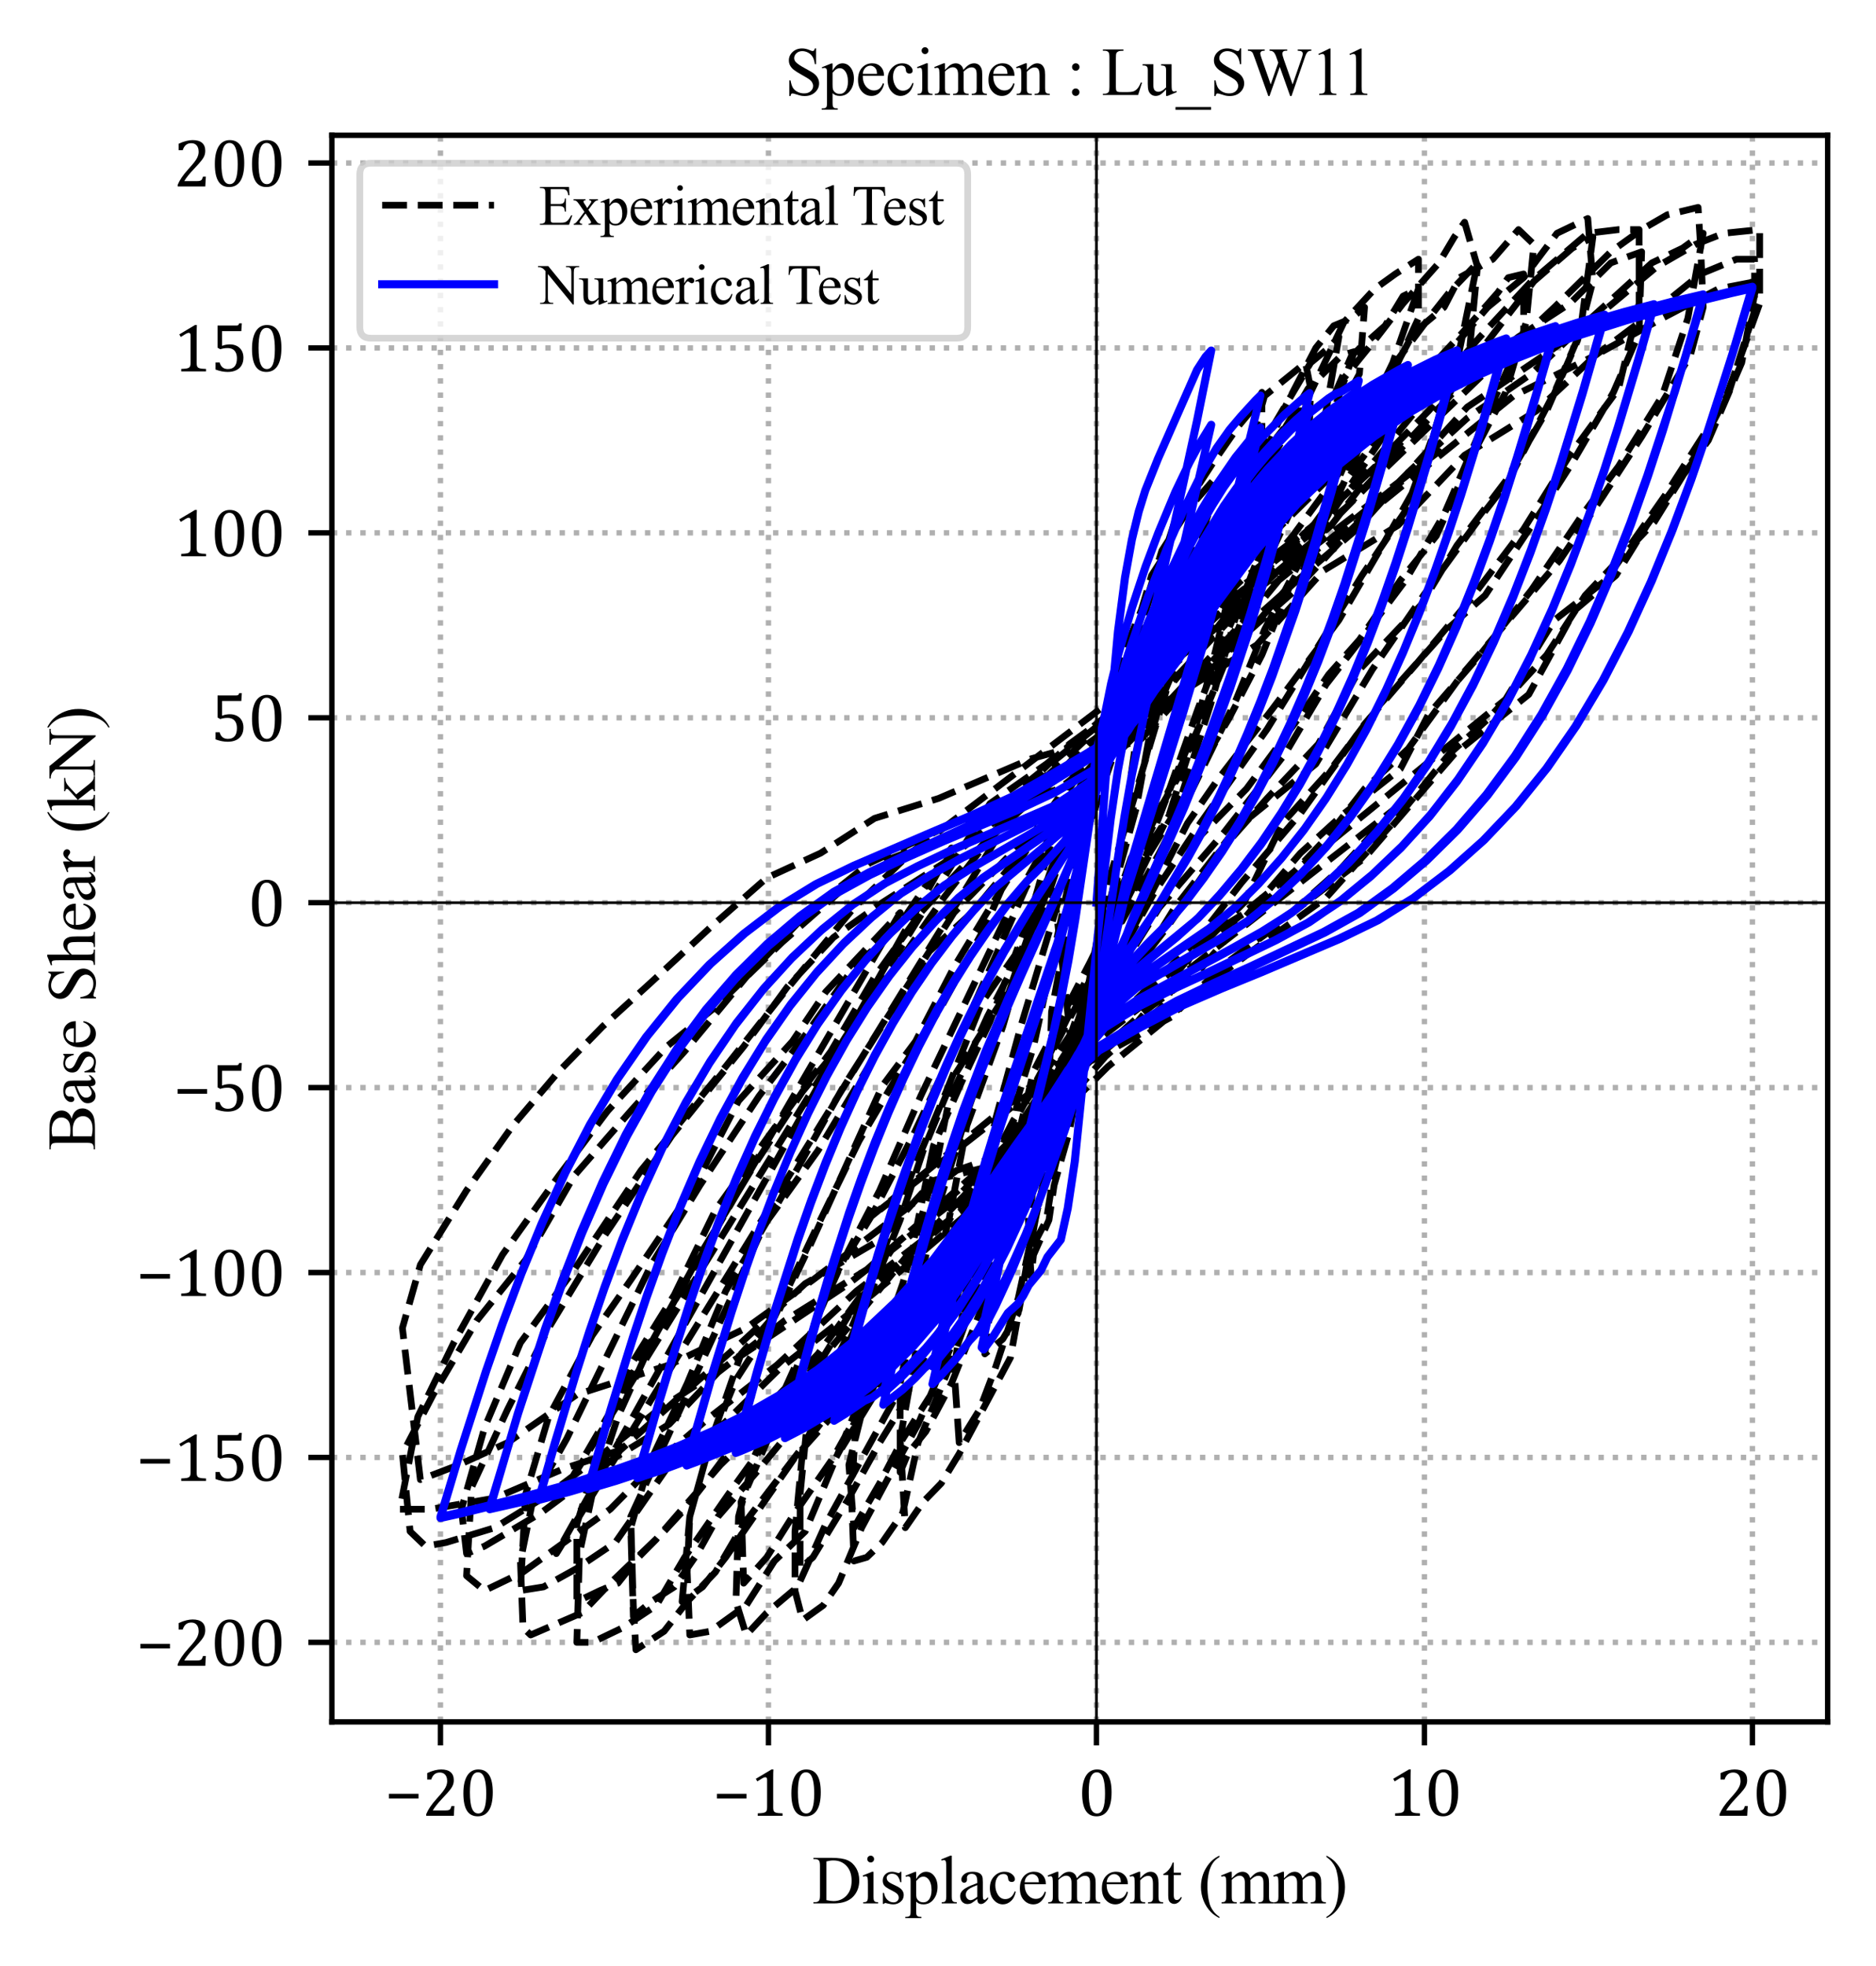 <?xml version="1.0" encoding="utf-8" standalone="no"?>
<!DOCTYPE svg PUBLIC "-//W3C//DTD SVG 1.1//EN"
  "http://www.w3.org/Graphics/SVG/1.1/DTD/svg11.dtd">
<svg xmlns:xlink="http://www.w3.org/1999/xlink" width="279.453pt" height="292.774pt" viewBox="0 0 279.453 292.774" xmlns="http://www.w3.org/2000/svg" version="1.1">
 <defs>
  <style type="text/css">*{stroke-linejoin: round; stroke-linecap: butt}</style>
 </defs>
 <g id="figure_1">
  <g id="patch_1">
   <path d="M 0 292.774 
L 279.453 292.774 
L 279.453 0 
L 0 0 
z
" style="fill: #ffffff"/>
  </g>
  <g id="axes_1">
   <g id="patch_2">
    <path d="M 49.433 256.404 
L 272.253 256.404 
L 272.253 20.144 
L 49.433 20.144 
z
" style="fill: #ffffff"/>
   </g>
   <g id="matplotlib.axis_1">
    <g id="xtick_1">
     <g id="line2d_1">
      <path d="M 65.612 256.404 
L 65.612 20.144 
" clip-path="url(#pa82792363a)" style="fill: none; stroke-dasharray: 0.8,1.32; stroke-dashoffset: 0; stroke: #b0b0b0; stroke-width: 0.8"/>
     </g>
     <g id="line2d_2">
      <defs>
       <path id="maa62fa83ab" d="M 0 0 
L 0 3.5 
" style="stroke: #000000; stroke-width: 0.8"/>
      </defs>
      <g>
       <use xlink:href="#maa62fa83ab" x="65.612" y="256.404" style="stroke: #000000; stroke-width: 0.8"/>
      </g>
     </g>
     <g id="text_1">
      <!-- −20 -->
      <g transform="translate(57.306 270.391) scale(0.1 -0.1)">
       <defs>
        <path id="Cambria-2212" d="M 397 1613 
L 397 2047 
L 3147 2047 
L 3147 1613 
L 397 1613 
z
" transform="scale(0.016)"/>
        <path id="Cambria-32" d="M 2194 500 
Q 2347 500 2440 519 
Q 2534 538 2590 581 
Q 2647 625 2680 695 
Q 2713 766 2763 913 
L 3028 913 
L 2975 0 
L 403 0 
L 403 150 
Q 538 478 766 822 
Q 994 1166 1413 1631 
Q 1775 2031 1934 2238 
Q 2109 2463 2195 2627 
Q 2281 2791 2318 2936 
Q 2356 3081 2356 3228 
Q 2356 3463 2281 3642 
Q 2206 3822 2051 3925 
Q 1897 4028 1663 4028 
Q 1078 4028 875 3378 
L 497 3378 
L 497 3978 
Q 875 4156 1204 4236 
Q 1534 4316 1797 4316 
Q 2378 4316 2675 4061 
Q 2972 3806 2972 3322 
Q 2972 3156 2939 3017 
Q 2906 2878 2836 2742 
Q 2766 2606 2647 2450 
Q 2528 2294 2384 2133 
Q 2241 1972 1888 1597 
Q 1294 969 1016 500 
L 2194 500 
z
" transform="scale(0.016)"/>
        <path id="Cambria-30" d="M 1738 -50 
Q 1063 -50 733 481 
Q 403 1013 403 2094 
Q 403 2669 504 3087 
Q 606 3506 789 3779 
Q 972 4053 1228 4184 
Q 1484 4316 1788 4316 
Q 2472 4316 2806 3787 
Q 3141 3259 3141 2191 
Q 3141 1084 2783 517 
Q 2425 -50 1738 -50 
z
M 1013 2188 
Q 1013 1169 1202 692 
Q 1391 216 1788 216 
Q 2166 216 2348 664 
Q 2531 1113 2531 2053 
Q 2531 2772 2437 3217 
Q 2344 3663 2176 3856 
Q 2009 4050 1772 4050 
Q 1556 4050 1411 3922 
Q 1266 3794 1177 3553 
Q 1088 3313 1050 2967 
Q 1013 2622 1013 2188 
z
" transform="scale(0.016)"/>
       </defs>
       <use xlink:href="#Cambria-2212"/>
       <use xlink:href="#Cambria-32" x="55.371"/>
       <use xlink:href="#Cambria-30" x="110.742"/>
      </g>
     </g>
    </g>
    <g id="xtick_2">
     <g id="line2d_3">
      <path d="M 114.47 256.404 
L 114.47 20.144 
" clip-path="url(#pa82792363a)" style="fill: none; stroke-dasharray: 0.8,1.32; stroke-dashoffset: 0; stroke: #b0b0b0; stroke-width: 0.8"/>
     </g>
     <g id="line2d_4">
      <g>
       <use xlink:href="#maa62fa83ab" x="114.47" y="256.404" style="stroke: #000000; stroke-width: 0.8"/>
      </g>
     </g>
     <g id="text_2">
      <!-- −10 -->
      <g transform="translate(106.163 270.391) scale(0.1 -0.1)">
       <defs>
        <path id="Cambria-31" d="M 2172 816 
Q 2172 634 2192 542 
Q 2213 450 2264 392 
Q 2316 334 2412 301 
Q 2509 269 2656 251 
Q 2803 234 3044 228 
L 3044 0 
L 734 0 
L 734 228 
Q 1081 244 1229 270 
Q 1378 297 1456 350 
Q 1534 403 1570 500 
Q 1606 597 1606 816 
L 1606 3350 
Q 1606 3475 1562 3533 
Q 1519 3591 1434 3591 
Q 1334 3591 1150 3487 
Q 966 3384 694 3203 
L 556 3444 
L 2019 4316 
L 2191 4316 
Q 2172 4016 2172 3484 
L 2172 816 
z
" transform="scale(0.016)"/>
       </defs>
       <use xlink:href="#Cambria-2212"/>
       <use xlink:href="#Cambria-31" x="55.371"/>
       <use xlink:href="#Cambria-30" x="110.742"/>
      </g>
     </g>
    </g>
    <g id="xtick_3">
     <g id="line2d_5">
      <path d="M 163.327 256.404 
L 163.327 20.144 
" clip-path="url(#pa82792363a)" style="fill: none; stroke-dasharray: 0.8,1.32; stroke-dashoffset: 0; stroke: #b0b0b0; stroke-width: 0.8"/>
     </g>
     <g id="line2d_6">
      <g>
       <use xlink:href="#maa62fa83ab" x="163.327" y="256.404" style="stroke: #000000; stroke-width: 0.8"/>
      </g>
     </g>
     <g id="text_3">
      <!-- 0 -->
      <g transform="translate(160.558 270.391) scale(0.1 -0.1)">
       <use xlink:href="#Cambria-30"/>
      </g>
     </g>
    </g>
    <g id="xtick_4">
     <g id="line2d_7">
      <path d="M 212.184 256.404 
L 212.184 20.144 
" clip-path="url(#pa82792363a)" style="fill: none; stroke-dasharray: 0.8,1.32; stroke-dashoffset: 0; stroke: #b0b0b0; stroke-width: 0.8"/>
     </g>
     <g id="line2d_8">
      <g>
       <use xlink:href="#maa62fa83ab" x="212.184" y="256.404" style="stroke: #000000; stroke-width: 0.8"/>
      </g>
     </g>
     <g id="text_4">
      <!-- 10 -->
      <g transform="translate(206.647 270.391) scale(0.1 -0.1)">
       <use xlink:href="#Cambria-31"/>
       <use xlink:href="#Cambria-30" x="55.371"/>
      </g>
     </g>
    </g>
    <g id="xtick_5">
     <g id="line2d_9">
      <path d="M 261.042 256.404 
L 261.042 20.144 
" clip-path="url(#pa82792363a)" style="fill: none; stroke-dasharray: 0.8,1.32; stroke-dashoffset: 0; stroke: #b0b0b0; stroke-width: 0.8"/>
     </g>
     <g id="line2d_10">
      <g>
       <use xlink:href="#maa62fa83ab" x="261.042" y="256.404" style="stroke: #000000; stroke-width: 0.8"/>
      </g>
     </g>
     <g id="text_5">
      <!-- 20 -->
      <g transform="translate(255.504 270.391) scale(0.1 -0.1)">
       <use xlink:href="#Cambria-32"/>
       <use xlink:href="#Cambria-30" x="55.371"/>
      </g>
     </g>
    </g>
    <g id="text_6">
     <!-- Displacement (mm) -->
     <g transform="translate(120.994 283.435) scale(0.1 -0.1)">
      <defs>
       <path id="TimesNewRomanPSMT-44" d="M 109 0 
L 109 116 
L 269 116 
Q 538 116 650 288 
Q 719 391 719 750 
L 719 3488 
Q 719 3884 631 3984 
Q 509 4122 269 4122 
L 109 4122 
L 109 4238 
L 1834 4238 
Q 2784 4238 3279 4022 
Q 3775 3806 4076 3303 
Q 4378 2800 4378 2141 
Q 4378 1256 3841 663 
Q 3238 0 2003 0 
L 109 0 
z
M 1319 306 
Q 1716 219 1984 219 
Q 2709 219 3187 728 
Q 3666 1238 3666 2109 
Q 3666 2988 3187 3494 
Q 2709 4000 1959 4000 
Q 1678 4000 1319 3909 
L 1319 306 
z
" transform="scale(0.016)"/>
       <path id="TimesNewRomanPSMT-69" d="M 928 4444 
Q 1059 4444 1151 4351 
Q 1244 4259 1244 4128 
Q 1244 3997 1151 3903 
Q 1059 3809 928 3809 
Q 797 3809 703 3903 
Q 609 3997 609 4128 
Q 609 4259 701 4351 
Q 794 4444 928 4444 
z
M 1188 2947 
L 1188 647 
Q 1188 378 1227 289 
Q 1266 200 1342 156 
Q 1419 113 1622 113 
L 1622 0 
L 231 0 
L 231 113 
Q 441 113 512 153 
Q 584 194 626 287 
Q 669 381 669 647 
L 669 1750 
Q 669 2216 641 2353 
Q 619 2453 572 2492 
Q 525 2531 444 2531 
Q 356 2531 231 2484 
L 188 2597 
L 1050 2947 
L 1188 2947 
z
" transform="scale(0.016)"/>
       <path id="TimesNewRomanPSMT-73" d="M 2050 2947 
L 2050 1972 
L 1947 1972 
Q 1828 2431 1642 2597 
Q 1456 2763 1169 2763 
Q 950 2763 815 2647 
Q 681 2531 681 2391 
Q 681 2216 781 2091 
Q 878 1963 1175 1819 
L 1631 1597 
Q 2266 1288 2266 781 
Q 2266 391 1970 151 
Q 1675 -88 1309 -88 
Q 1047 -88 709 6 
Q 606 38 541 38 
Q 469 38 428 -44 
L 325 -44 
L 325 978 
L 428 978 
Q 516 541 762 319 
Q 1009 97 1316 97 
Q 1531 97 1667 223 
Q 1803 350 1803 528 
Q 1803 744 1651 891 
Q 1500 1038 1047 1263 
Q 594 1488 453 1669 
Q 313 1847 313 2119 
Q 313 2472 555 2709 
Q 797 2947 1181 2947 
Q 1350 2947 1591 2875 
Q 1750 2828 1803 2828 
Q 1853 2828 1881 2850 
Q 1909 2872 1947 2947 
L 2050 2947 
z
" transform="scale(0.016)"/>
       <path id="TimesNewRomanPSMT-70" d="M -6 2578 
L 875 2934 
L 994 2934 
L 994 2266 
Q 1216 2644 1439 2795 
Q 1663 2947 1909 2947 
Q 2341 2947 2628 2609 
Q 2981 2197 2981 1534 
Q 2981 794 2556 309 
Q 2206 -88 1675 -88 
Q 1444 -88 1275 -22 
Q 1150 25 994 166 
L 994 -706 
Q 994 -1000 1030 -1079 
Q 1066 -1159 1155 -1206 
Q 1244 -1253 1478 -1253 
L 1478 -1369 
L -22 -1369 
L -22 -1253 
L 56 -1253 
Q 228 -1256 350 -1188 
Q 409 -1153 442 -1076 
Q 475 -1000 475 -688 
L 475 2019 
Q 475 2297 450 2372 
Q 425 2447 370 2484 
Q 316 2522 222 2522 
Q 147 2522 31 2478 
L -6 2578 
z
M 994 2081 
L 994 1013 
Q 994 666 1022 556 
Q 1066 375 1236 237 
Q 1406 100 1666 100 
Q 1978 100 2172 344 
Q 2425 663 2425 1241 
Q 2425 1897 2138 2250 
Q 1938 2494 1663 2494 
Q 1513 2494 1366 2419 
Q 1253 2363 994 2081 
z
" transform="scale(0.016)"/>
       <path id="TimesNewRomanPSMT-6c" d="M 1184 4444 
L 1184 647 
Q 1184 378 1223 290 
Q 1263 203 1344 158 
Q 1425 113 1647 113 
L 1647 0 
L 244 0 
L 244 113 
Q 441 113 512 153 
Q 584 194 625 287 
Q 666 381 666 647 
L 666 3247 
Q 666 3731 644 3842 
Q 622 3953 573 3993 
Q 525 4034 450 4034 
Q 369 4034 244 3984 
L 191 4094 
L 1044 4444 
L 1184 4444 
z
" transform="scale(0.016)"/>
       <path id="TimesNewRomanPSMT-61" d="M 1822 413 
Q 1381 72 1269 19 
Q 1100 -59 909 -59 
Q 613 -59 420 144 
Q 228 347 228 678 
Q 228 888 322 1041 
Q 450 1253 767 1440 
Q 1084 1628 1822 1897 
L 1822 2009 
Q 1822 2438 1686 2597 
Q 1550 2756 1291 2756 
Q 1094 2756 978 2650 
Q 859 2544 859 2406 
L 866 2225 
Q 866 2081 792 2003 
Q 719 1925 600 1925 
Q 484 1925 411 2006 
Q 338 2088 338 2228 
Q 338 2497 613 2722 
Q 888 2947 1384 2947 
Q 1766 2947 2009 2819 
Q 2194 2722 2281 2516 
Q 2338 2381 2338 1966 
L 2338 994 
Q 2338 584 2353 492 
Q 2369 400 2405 369 
Q 2441 338 2488 338 
Q 2538 338 2575 359 
Q 2641 400 2828 588 
L 2828 413 
Q 2478 -56 2159 -56 
Q 2006 -56 1915 50 
Q 1825 156 1822 413 
z
M 1822 616 
L 1822 1706 
Q 1350 1519 1213 1441 
Q 966 1303 859 1153 
Q 753 1003 753 825 
Q 753 600 887 451 
Q 1022 303 1197 303 
Q 1434 303 1822 616 
z
" transform="scale(0.016)"/>
       <path id="TimesNewRomanPSMT-63" d="M 2631 1088 
Q 2516 522 2178 217 
Q 1841 -88 1431 -88 
Q 944 -88 581 321 
Q 219 731 219 1428 
Q 219 2103 620 2525 
Q 1022 2947 1584 2947 
Q 2006 2947 2278 2723 
Q 2550 2500 2550 2259 
Q 2550 2141 2473 2067 
Q 2397 1994 2259 1994 
Q 2075 1994 1981 2113 
Q 1928 2178 1911 2362 
Q 1894 2547 1784 2644 
Q 1675 2738 1481 2738 
Q 1169 2738 978 2506 
Q 725 2200 725 1697 
Q 725 1184 976 792 
Q 1228 400 1656 400 
Q 1963 400 2206 609 
Q 2378 753 2541 1131 
L 2631 1088 
z
" transform="scale(0.016)"/>
       <path id="TimesNewRomanPSMT-65" d="M 681 1784 
Q 678 1147 991 784 
Q 1303 422 1725 422 
Q 2006 422 2214 576 
Q 2422 731 2563 1106 
L 2659 1044 
Q 2594 616 2278 264 
Q 1963 -88 1488 -88 
Q 972 -88 605 314 
Q 238 716 238 1394 
Q 238 2128 614 2539 
Q 991 2950 1559 2950 
Q 2041 2950 2350 2633 
Q 2659 2316 2659 1784 
L 681 1784 
z
M 681 1966 
L 2006 1966 
Q 1991 2241 1941 2353 
Q 1863 2528 1708 2628 
Q 1553 2728 1384 2728 
Q 1125 2728 920 2526 
Q 716 2325 681 1966 
z
" transform="scale(0.016)"/>
       <path id="TimesNewRomanPSMT-6d" d="M 1050 2338 
Q 1363 2650 1419 2697 
Q 1559 2816 1721 2881 
Q 1884 2947 2044 2947 
Q 2313 2947 2506 2790 
Q 2700 2634 2766 2338 
Q 3088 2713 3309 2830 
Q 3531 2947 3766 2947 
Q 3994 2947 4170 2830 
Q 4347 2713 4450 2447 
Q 4519 2266 4519 1878 
L 4519 647 
Q 4519 378 4559 278 
Q 4591 209 4675 161 
Q 4759 113 4950 113 
L 4950 0 
L 3538 0 
L 3538 113 
L 3597 113 
Q 3781 113 3884 184 
Q 3956 234 3988 344 
Q 4000 397 4000 647 
L 4000 1878 
Q 4000 2228 3916 2372 
Q 3794 2572 3525 2572 
Q 3359 2572 3192 2489 
Q 3025 2406 2788 2181 
L 2781 2147 
L 2788 2013 
L 2788 647 
Q 2788 353 2820 281 
Q 2853 209 2943 161 
Q 3034 113 3253 113 
L 3253 0 
L 1806 0 
L 1806 113 
Q 2044 113 2133 169 
Q 2222 225 2256 338 
Q 2272 391 2272 647 
L 2272 1878 
Q 2272 2228 2169 2381 
Q 2031 2581 1784 2581 
Q 1616 2581 1450 2491 
Q 1191 2353 1050 2181 
L 1050 647 
Q 1050 366 1089 281 
Q 1128 197 1204 155 
Q 1281 113 1516 113 
L 1516 0 
L 100 0 
L 100 113 
Q 297 113 375 155 
Q 453 197 493 289 
Q 534 381 534 647 
L 534 1741 
Q 534 2213 506 2350 
Q 484 2453 437 2492 
Q 391 2531 309 2531 
Q 222 2531 100 2484 
L 53 2597 
L 916 2947 
L 1050 2947 
L 1050 2338 
z
" transform="scale(0.016)"/>
       <path id="TimesNewRomanPSMT-6e" d="M 1034 2341 
Q 1538 2947 1994 2947 
Q 2228 2947 2397 2830 
Q 2566 2713 2666 2444 
Q 2734 2256 2734 1869 
L 2734 647 
Q 2734 375 2778 278 
Q 2813 200 2889 156 
Q 2966 113 3172 113 
L 3172 0 
L 1756 0 
L 1756 113 
L 1816 113 
Q 2016 113 2095 173 
Q 2175 234 2206 353 
Q 2219 400 2219 647 
L 2219 1819 
Q 2219 2209 2117 2386 
Q 2016 2563 1775 2563 
Q 1403 2563 1034 2156 
L 1034 647 
Q 1034 356 1069 288 
Q 1113 197 1189 155 
Q 1266 113 1500 113 
L 1500 0 
L 84 0 
L 84 113 
L 147 113 
Q 366 113 442 223 
Q 519 334 519 647 
L 519 1709 
Q 519 2225 495 2337 
Q 472 2450 423 2490 
Q 375 2531 294 2531 
Q 206 2531 84 2484 
L 38 2597 
L 900 2947 
L 1034 2947 
L 1034 2341 
z
" transform="scale(0.016)"/>
       <path id="TimesNewRomanPSMT-74" d="M 1031 3803 
L 1031 2863 
L 1700 2863 
L 1700 2644 
L 1031 2644 
L 1031 788 
Q 1031 509 1111 412 
Q 1191 316 1316 316 
Q 1419 316 1516 380 
Q 1613 444 1666 569 
L 1788 569 
Q 1678 263 1478 108 
Q 1278 -47 1066 -47 
Q 922 -47 784 33 
Q 647 113 581 261 
Q 516 409 516 719 
L 516 2644 
L 63 2644 
L 63 2747 
Q 234 2816 414 2980 
Q 594 3144 734 3369 
Q 806 3488 934 3803 
L 1031 3803 
z
" transform="scale(0.016)"/>
       <path id="TimesNewRomanPSMT-20" transform="scale(0.016)"/>
       <path id="TimesNewRomanPSMT-28" d="M 1988 -1253 
L 1988 -1369 
Q 1516 -1131 1200 -813 
Q 750 -359 506 256 
Q 263 872 263 1534 
Q 263 2503 741 3301 
Q 1219 4100 1988 4444 
L 1988 4313 
Q 1603 4100 1356 3731 
Q 1109 3363 987 2797 
Q 866 2231 866 1616 
Q 866 947 969 400 
Q 1050 -31 1165 -292 
Q 1281 -553 1476 -793 
Q 1672 -1034 1988 -1253 
z
" transform="scale(0.016)"/>
       <path id="TimesNewRomanPSMT-29" d="M 144 4313 
L 144 4444 
Q 619 4209 934 3891 
Q 1381 3434 1625 2820 
Q 1869 2206 1869 1541 
Q 1869 572 1392 -226 
Q 916 -1025 144 -1369 
L 144 -1253 
Q 528 -1038 776 -670 
Q 1025 -303 1145 264 
Q 1266 831 1266 1447 
Q 1266 2113 1163 2663 
Q 1084 3094 967 3353 
Q 850 3613 656 3853 
Q 463 4094 144 4313 
z
" transform="scale(0.016)"/>
      </defs>
      <use xlink:href="#TimesNewRomanPSMT-44"/>
      <use xlink:href="#TimesNewRomanPSMT-69" x="72.217"/>
      <use xlink:href="#TimesNewRomanPSMT-73" x="100"/>
      <use xlink:href="#TimesNewRomanPSMT-70" x="138.916"/>
      <use xlink:href="#TimesNewRomanPSMT-6c" x="188.916"/>
      <use xlink:href="#TimesNewRomanPSMT-61" x="216.699"/>
      <use xlink:href="#TimesNewRomanPSMT-63" x="261.084"/>
      <use xlink:href="#TimesNewRomanPSMT-65" x="305.469"/>
      <use xlink:href="#TimesNewRomanPSMT-6d" x="349.854"/>
      <use xlink:href="#TimesNewRomanPSMT-65" x="427.637"/>
      <use xlink:href="#TimesNewRomanPSMT-6e" x="472.021"/>
      <use xlink:href="#TimesNewRomanPSMT-74" x="522.021"/>
      <use xlink:href="#TimesNewRomanPSMT-20" x="549.805"/>
      <use xlink:href="#TimesNewRomanPSMT-28" x="574.805"/>
      <use xlink:href="#TimesNewRomanPSMT-6d" x="608.105"/>
      <use xlink:href="#TimesNewRomanPSMT-6d" x="685.889"/>
      <use xlink:href="#TimesNewRomanPSMT-29" x="763.672"/>
     </g>
    </g>
   </g>
   <g id="matplotlib.axis_2">
    <g id="ytick_1">
     <g id="line2d_11">
      <path d="M 49.433 244.563 
L 272.253 244.563 
" clip-path="url(#pa82792363a)" style="fill: none; stroke-dasharray: 0.8,1.32; stroke-dashoffset: 0; stroke: #b0b0b0; stroke-width: 0.8"/>
     </g>
     <g id="line2d_12">
      <defs>
       <path id="m2d3d4803a4" d="M 0 0 
L -3.5 0 
" style="stroke: #000000; stroke-width: 0.8"/>
      </defs>
      <g>
       <use xlink:href="#m2d3d4803a4" x="49.433" y="244.563" style="stroke: #000000; stroke-width: 0.8"/>
      </g>
     </g>
     <g id="text_7">
      <!-- −200 -->
      <g transform="translate(20.283 248.057) scale(0.1 -0.1)">
       <use xlink:href="#Cambria-2212"/>
       <use xlink:href="#Cambria-32" x="55.371"/>
       <use xlink:href="#Cambria-30" x="110.742"/>
       <use xlink:href="#Cambria-30" x="166.113"/>
      </g>
     </g>
    </g>
    <g id="ytick_2">
     <g id="line2d_13">
      <path d="M 49.433 217.027 
L 272.253 217.027 
" clip-path="url(#pa82792363a)" style="fill: none; stroke-dasharray: 0.8,1.32; stroke-dashoffset: 0; stroke: #b0b0b0; stroke-width: 0.8"/>
     </g>
     <g id="line2d_14">
      <g>
       <use xlink:href="#m2d3d4803a4" x="49.433" y="217.027" style="stroke: #000000; stroke-width: 0.8"/>
      </g>
     </g>
     <g id="text_8">
      <!-- −150 -->
      <g transform="translate(20.283 220.521) scale(0.1 -0.1)">
       <defs>
        <path id="Cambria-35" d="M 469 172 
L 469 834 
L 847 834 
Q 941 516 1130 366 
Q 1319 216 1619 216 
Q 2034 216 2246 466 
Q 2459 716 2459 1213 
Q 2459 1544 2346 1761 
Q 2234 1978 2043 2075 
Q 1853 2172 1600 2172 
Q 1388 2172 1234 2145 
Q 1081 2119 906 2063 
L 656 2209 
L 656 4266 
L 2378 4266 
Q 2484 4266 2531 4283 
Q 2578 4300 2606 4336 
Q 2634 4372 2672 4472 
L 2916 4472 
L 2869 3747 
L 1072 3747 
L 1072 2375 
Q 1234 2444 1425 2478 
Q 1616 2513 1806 2513 
Q 2178 2513 2465 2361 
Q 2753 2209 2909 1929 
Q 3066 1650 3066 1281 
Q 3066 863 2891 563 
Q 2716 263 2384 106 
Q 2053 -50 1600 -50 
Q 1059 -50 469 172 
z
" transform="scale(0.016)"/>
       </defs>
       <use xlink:href="#Cambria-2212"/>
       <use xlink:href="#Cambria-31" x="55.371"/>
       <use xlink:href="#Cambria-35" x="110.742"/>
       <use xlink:href="#Cambria-30" x="166.113"/>
      </g>
     </g>
    </g>
    <g id="ytick_3">
     <g id="line2d_15">
      <path d="M 49.433 189.491 
L 272.253 189.491 
" clip-path="url(#pa82792363a)" style="fill: none; stroke-dasharray: 0.8,1.32; stroke-dashoffset: 0; stroke: #b0b0b0; stroke-width: 0.8"/>
     </g>
     <g id="line2d_16">
      <g>
       <use xlink:href="#m2d3d4803a4" x="49.433" y="189.491" style="stroke: #000000; stroke-width: 0.8"/>
      </g>
     </g>
     <g id="text_9">
      <!-- −100 -->
      <g transform="translate(20.283 192.985) scale(0.1 -0.1)">
       <use xlink:href="#Cambria-2212"/>
       <use xlink:href="#Cambria-31" x="55.371"/>
       <use xlink:href="#Cambria-30" x="110.742"/>
       <use xlink:href="#Cambria-30" x="166.113"/>
      </g>
     </g>
    </g>
    <g id="ytick_4">
     <g id="line2d_17">
      <path d="M 49.433 161.955 
L 272.253 161.955 
" clip-path="url(#pa82792363a)" style="fill: none; stroke-dasharray: 0.8,1.32; stroke-dashoffset: 0; stroke: #b0b0b0; stroke-width: 0.8"/>
     </g>
     <g id="line2d_18">
      <g>
       <use xlink:href="#m2d3d4803a4" x="49.433" y="161.955" style="stroke: #000000; stroke-width: 0.8"/>
      </g>
     </g>
     <g id="text_10">
      <!-- −50 -->
      <g transform="translate(25.82 165.449) scale(0.1 -0.1)">
       <use xlink:href="#Cambria-2212"/>
       <use xlink:href="#Cambria-35" x="55.371"/>
       <use xlink:href="#Cambria-30" x="110.742"/>
      </g>
     </g>
    </g>
    <g id="ytick_5">
     <g id="line2d_19">
      <path d="M 49.433 134.419 
L 272.253 134.419 
" clip-path="url(#pa82792363a)" style="fill: none; stroke-dasharray: 0.8,1.32; stroke-dashoffset: 0; stroke: #b0b0b0; stroke-width: 0.8"/>
     </g>
     <g id="line2d_20">
      <g>
       <use xlink:href="#m2d3d4803a4" x="49.433" y="134.419" style="stroke: #000000; stroke-width: 0.8"/>
      </g>
     </g>
     <g id="text_11">
      <!-- 0 -->
      <g transform="translate(36.895 137.912) scale(0.1 -0.1)">
       <use xlink:href="#Cambria-30"/>
      </g>
     </g>
    </g>
    <g id="ytick_6">
     <g id="line2d_21">
      <path d="M 49.433 106.883 
L 272.253 106.883 
" clip-path="url(#pa82792363a)" style="fill: none; stroke-dasharray: 0.8,1.32; stroke-dashoffset: 0; stroke: #b0b0b0; stroke-width: 0.8"/>
     </g>
     <g id="line2d_22">
      <g>
       <use xlink:href="#m2d3d4803a4" x="49.433" y="106.883" style="stroke: #000000; stroke-width: 0.8"/>
      </g>
     </g>
     <g id="text_12">
      <!-- 50 -->
      <g transform="translate(31.358 110.376) scale(0.1 -0.1)">
       <use xlink:href="#Cambria-35"/>
       <use xlink:href="#Cambria-30" x="55.371"/>
      </g>
     </g>
    </g>
    <g id="ytick_7">
     <g id="line2d_23">
      <path d="M 49.433 79.346 
L 272.253 79.346 
" clip-path="url(#pa82792363a)" style="fill: none; stroke-dasharray: 0.8,1.32; stroke-dashoffset: 0; stroke: #b0b0b0; stroke-width: 0.8"/>
     </g>
     <g id="line2d_24">
      <g>
       <use xlink:href="#m2d3d4803a4" x="49.433" y="79.346" style="stroke: #000000; stroke-width: 0.8"/>
      </g>
     </g>
     <g id="text_13">
      <!-- 100 -->
      <g transform="translate(25.82 82.84) scale(0.1 -0.1)">
       <use xlink:href="#Cambria-31"/>
       <use xlink:href="#Cambria-30" x="55.371"/>
       <use xlink:href="#Cambria-30" x="110.742"/>
      </g>
     </g>
    </g>
    <g id="ytick_8">
     <g id="line2d_25">
      <path d="M 49.433 51.81 
L 272.253 51.81 
" clip-path="url(#pa82792363a)" style="fill: none; stroke-dasharray: 0.8,1.32; stroke-dashoffset: 0; stroke: #b0b0b0; stroke-width: 0.8"/>
     </g>
     <g id="line2d_26">
      <g>
       <use xlink:href="#m2d3d4803a4" x="49.433" y="51.81" style="stroke: #000000; stroke-width: 0.8"/>
      </g>
     </g>
     <g id="text_14">
      <!-- 150 -->
      <g transform="translate(25.82 55.304) scale(0.1 -0.1)">
       <use xlink:href="#Cambria-31"/>
       <use xlink:href="#Cambria-35" x="55.371"/>
       <use xlink:href="#Cambria-30" x="110.742"/>
      </g>
     </g>
    </g>
    <g id="ytick_9">
     <g id="line2d_27">
      <path d="M 49.433 24.274 
L 272.253 24.274 
" clip-path="url(#pa82792363a)" style="fill: none; stroke-dasharray: 0.8,1.32; stroke-dashoffset: 0; stroke: #b0b0b0; stroke-width: 0.8"/>
     </g>
     <g id="line2d_28">
      <g>
       <use xlink:href="#m2d3d4803a4" x="49.433" y="24.274" style="stroke: #000000; stroke-width: 0.8"/>
      </g>
     </g>
     <g id="text_15">
      <!-- 200 -->
      <g transform="translate(25.82 27.768) scale(0.1 -0.1)">
       <use xlink:href="#Cambria-32"/>
       <use xlink:href="#Cambria-30" x="55.371"/>
       <use xlink:href="#Cambria-30" x="110.742"/>
      </g>
     </g>
    </g>
    <g id="text_16">
     <!-- Base Shear (kN) -->
     <g transform="translate(14.144 171.319) rotate(-90) scale(0.1 -0.1)">
      <defs>
       <path id="TimesNewRomanPSMT-42" d="M 2956 2163 
Q 3397 2069 3616 1863 
Q 3919 1575 3919 1159 
Q 3919 844 3719 555 
Q 3519 266 3170 133 
Q 2822 0 2106 0 
L 106 0 
L 106 116 
L 266 116 
Q 531 116 647 284 
Q 719 394 719 750 
L 719 3488 
Q 719 3881 628 3984 
Q 506 4122 266 4122 
L 106 4122 
L 106 4238 
L 1938 4238 
Q 2450 4238 2759 4163 
Q 3228 4050 3475 3764 
Q 3722 3478 3722 3106 
Q 3722 2788 3528 2536 
Q 3334 2284 2956 2163 
z
M 1319 2331 
Q 1434 2309 1582 2298 
Q 1731 2288 1909 2288 
Q 2366 2288 2595 2386 
Q 2825 2484 2947 2687 
Q 3069 2891 3069 3131 
Q 3069 3503 2766 3765 
Q 2463 4028 1881 4028 
Q 1569 4028 1319 3959 
L 1319 2331 
z
M 1319 306 
Q 1681 222 2034 222 
Q 2600 222 2897 476 
Q 3194 731 3194 1106 
Q 3194 1353 3059 1581 
Q 2925 1809 2622 1940 
Q 2319 2072 1872 2072 
Q 1678 2072 1540 2065 
Q 1403 2059 1319 2044 
L 1319 306 
z
" transform="scale(0.016)"/>
       <path id="TimesNewRomanPSMT-53" d="M 2934 4334 
L 2934 2869 
L 2819 2869 
Q 2763 3291 2617 3541 
Q 2472 3791 2203 3937 
Q 1934 4084 1647 4084 
Q 1322 4084 1109 3886 
Q 897 3688 897 3434 
Q 897 3241 1031 3081 
Q 1225 2847 1953 2456 
Q 2547 2138 2764 1967 
Q 2981 1797 3098 1565 
Q 3216 1334 3216 1081 
Q 3216 600 2842 251 
Q 2469 -97 1881 -97 
Q 1697 -97 1534 -69 
Q 1438 -53 1133 45 
Q 828 144 747 144 
Q 669 144 623 97 
Q 578 50 556 -97 
L 441 -97 
L 441 1356 
L 556 1356 
Q 638 900 775 673 
Q 913 447 1195 297 
Q 1478 147 1816 147 
Q 2206 147 2432 353 
Q 2659 559 2659 841 
Q 2659 997 2573 1156 
Q 2488 1316 2306 1453 
Q 2184 1547 1640 1851 
Q 1097 2156 867 2337 
Q 638 2519 519 2737 
Q 400 2956 400 3219 
Q 400 3675 750 4004 
Q 1100 4334 1641 4334 
Q 1978 4334 2356 4169 
Q 2531 4091 2603 4091 
Q 2684 4091 2736 4139 
Q 2788 4188 2819 4334 
L 2934 4334 
z
" transform="scale(0.016)"/>
       <path id="TimesNewRomanPSMT-68" d="M 1041 4444 
L 1041 2350 
Q 1388 2731 1591 2839 
Q 1794 2947 1997 2947 
Q 2241 2947 2416 2812 
Q 2591 2678 2675 2391 
Q 2734 2191 2734 1659 
L 2734 647 
Q 2734 375 2778 275 
Q 2809 200 2884 156 
Q 2959 113 3159 113 
L 3159 0 
L 1753 0 
L 1753 113 
L 1819 113 
Q 2019 113 2097 173 
Q 2175 234 2206 353 
Q 2216 403 2216 647 
L 2216 1659 
Q 2216 2128 2167 2275 
Q 2119 2422 2012 2495 
Q 1906 2569 1756 2569 
Q 1603 2569 1437 2487 
Q 1272 2406 1041 2159 
L 1041 647 
Q 1041 353 1073 281 
Q 1106 209 1195 161 
Q 1284 113 1503 113 
L 1503 0 
L 84 0 
L 84 113 
Q 275 113 384 172 
Q 447 203 484 290 
Q 522 378 522 647 
L 522 3238 
Q 522 3728 498 3840 
Q 475 3953 426 3993 
Q 378 4034 297 4034 
Q 231 4034 84 3984 
L 41 4094 
L 897 4444 
L 1041 4444 
z
" transform="scale(0.016)"/>
       <path id="TimesNewRomanPSMT-72" d="M 1038 2947 
L 1038 2303 
Q 1397 2947 1775 2947 
Q 1947 2947 2059 2842 
Q 2172 2738 2172 2600 
Q 2172 2478 2090 2393 
Q 2009 2309 1897 2309 
Q 1788 2309 1652 2417 
Q 1516 2525 1450 2525 
Q 1394 2525 1328 2463 
Q 1188 2334 1038 2041 
L 1038 669 
Q 1038 431 1097 309 
Q 1138 225 1241 169 
Q 1344 113 1538 113 
L 1538 0 
L 72 0 
L 72 113 
Q 291 113 397 181 
Q 475 231 506 341 
Q 522 394 522 644 
L 522 1753 
Q 522 2253 501 2348 
Q 481 2444 426 2487 
Q 372 2531 291 2531 
Q 194 2531 72 2484 
L 41 2597 
L 906 2947 
L 1038 2947 
z
" transform="scale(0.016)"/>
       <path id="TimesNewRomanPSMT-6b" d="M 1047 4444 
L 1047 1597 
L 1775 2259 
Q 2006 2472 2044 2528 
Q 2069 2566 2069 2603 
Q 2069 2666 2017 2711 
Q 1966 2756 1847 2763 
L 1847 2863 
L 3091 2863 
L 3091 2763 
Q 2834 2756 2664 2684 
Q 2494 2613 2291 2428 
L 1556 1750 
L 2291 822 
Q 2597 438 2703 334 
Q 2853 188 2966 144 
Q 3044 113 3238 113 
L 3238 0 
L 1847 0 
L 1847 113 
Q 1966 116 2008 148 
Q 2050 181 2050 241 
Q 2050 313 1925 472 
L 1047 1594 
L 1047 644 
Q 1047 366 1086 278 
Q 1125 191 1197 153 
Q 1269 116 1509 113 
L 1509 0 
L 53 0 
L 53 113 
Q 272 113 381 166 
Q 447 200 481 272 
Q 528 375 528 628 
L 528 3234 
Q 528 3731 506 3842 
Q 484 3953 434 3995 
Q 384 4038 303 4038 
Q 238 4038 106 3984 
L 53 4094 
L 903 4444 
L 1047 4444 
z
" transform="scale(0.016)"/>
       <path id="TimesNewRomanPSMT-4e" d="M -84 4238 
L 1066 4238 
L 3656 1059 
L 3656 3503 
Q 3656 3894 3569 3991 
Q 3453 4122 3203 4122 
L 3056 4122 
L 3056 4238 
L 4531 4238 
L 4531 4122 
L 4381 4122 
Q 4113 4122 4000 3959 
Q 3931 3859 3931 3503 
L 3931 -69 
L 3819 -69 
L 1025 3344 
L 1025 734 
Q 1025 344 1109 247 
Q 1228 116 1475 116 
L 1625 116 
L 1625 0 
L 150 0 
L 150 116 
L 297 116 
Q 569 116 681 278 
Q 750 378 750 734 
L 750 3681 
Q 566 3897 470 3965 
Q 375 4034 191 4094 
Q 100 4122 -84 4122 
L -84 4238 
z
" transform="scale(0.016)"/>
      </defs>
      <use xlink:href="#TimesNewRomanPSMT-42"/>
      <use xlink:href="#TimesNewRomanPSMT-61" x="66.699"/>
      <use xlink:href="#TimesNewRomanPSMT-73" x="111.084"/>
      <use xlink:href="#TimesNewRomanPSMT-65" x="150"/>
      <use xlink:href="#TimesNewRomanPSMT-20" x="194.385"/>
      <use xlink:href="#TimesNewRomanPSMT-53" x="219.385"/>
      <use xlink:href="#TimesNewRomanPSMT-68" x="275"/>
      <use xlink:href="#TimesNewRomanPSMT-65" x="325"/>
      <use xlink:href="#TimesNewRomanPSMT-61" x="369.385"/>
      <use xlink:href="#TimesNewRomanPSMT-72" x="413.77"/>
      <use xlink:href="#TimesNewRomanPSMT-20" x="447.07"/>
      <use xlink:href="#TimesNewRomanPSMT-28" x="472.07"/>
      <use xlink:href="#TimesNewRomanPSMT-6b" x="505.371"/>
      <use xlink:href="#TimesNewRomanPSMT-4e" x="555.371"/>
      <use xlink:href="#TimesNewRomanPSMT-29" x="627.588"/>
     </g>
    </g>
   </g>
   <g id="line2d_29">
    <path d="M 159.314 137.371 
L 161.607 124.836 
L 169.251 102.642 
L 165.047 107.819 
L 166.958 101.21 
L 169.251 94.546 
L 169.251 110.022 
L 168.105 118.172 
L 165.047 137.371 
L 163.518 144.001 
L 161.607 153.639 
L 160.461 161.735 
L 159.314 168.398 
L 157.021 176.494 
L 156.256 181.671 
L 153.963 186.847 
L 153.581 190.042 
L 153.199 181.671 
L 156.256 161.735 
L 156.639 150.665 
L 159.696 134.419 
L 162.372 122.578 
L 164.283 111.509 
L 165.811 103.413 
L 166.958 98.236 
L 170.016 90.857 
L 171.544 85.68 
L 173.455 82.706 
L 171.926 96.033 
L 171.544 107.819 
L 169.251 120.375 
L 166.576 129.985 
L 162.372 156.558 
L 159.314 164.708 
L 157.021 174.291 
L 155.874 181.671 
L 153.199 186.847 
L 151.67 195.549 
L 149.377 199.404 
L 146.702 201.607 
L 149.759 176.494 
L 151.67 163.221 
L 153.963 155.842 
L 159.696 129.247 
L 163.136 117.456 
L 166.576 103.413 
L 169.633 93.059 
L 173.073 81.99 
L 177.277 75.491 
L 181.099 71.086 
L 177.277 88.654 
L 174.22 101.21 
L 168.487 120.375 
L 165.047 131.467 
L 161.225 151.381 
L 159.696 164.708 
L 155.492 175.778 
L 151.67 193.346 
L 148.23 203.81 
L 145.937 209.868 
L 142.88 214.824 
L 142.115 203.81 
L 145.555 181.671 
L 148.23 166.911 
L 152.052 152.868 
L 158.932 129.985 
L 161.989 117.456 
L 165.429 107.103 
L 174.984 77.694 
L 180.717 68.883 
L 184.539 63.375 
L 186.832 60.622 
L 187.979 58.419 
L 187.979 71.636 
L 183.775 85.68 
L 181.099 96.749 
L 178.042 108.59 
L 174.602 116.685 
L 172.309 122.578 
L 169.633 130.729 
L 167.34 136.633 
L 124.534 217.027 
L 158.932 161.019 
L 154.345 180.955 
L 150.524 202.158 
L 142.88 216.476 
L 140.204 220.882 
L 137.529 223.636 
L 134.854 227.491 
L 134.089 214.273 
L 137.147 197.201 
L 141.351 181.671 
L 144.026 167.627 
L 149.377 152.868 
L 152.817 141.082 
L 156.256 132.943 
L 161.225 118.172 
L 164.665 107.103 
L 174.22 87.883 
L 178.424 81.219 
L 181.099 73.288 
L 186.832 64.477 
L 188.361 58.97 
L 194.476 54.013 
L 195.24 57.868 
L 194.858 68.883 
L 188.361 80.503 
L 184.157 91.572 
L 180.335 104.9 
L 175.366 120.375 
L 170.78 127.755 
L 166.576 135.157 
L 161.989 150.665 
L 157.021 162.506 
L 153.199 170.601 
L 149.377 182.442 
L 145.937 195.549 
L 141.733 206.013 
L 137.911 213.172 
L 135.236 216.476 
L 134.089 219.23 
L 134.089 206.013 
L 138.675 183.158 
L 144.408 164.708 
L 149.759 149.178 
L 156.256 131.467 
L 164.283 112.996 
L 168.487 101.926 
L 182.628 86.396 
L 180.717 85.68 
L 187.214 73.839 
L 190.272 65.028 
L 193.329 61.173 
L 194.476 61.173 
L 193.712 71.086 
L 187.597 85.68 
L 179.953 104.9 
L 175.366 115.969 
L 168.487 127.755 
L 155.11 166.911 
L 145.937 191.143 
L 141.351 203.81 
L 136.764 214.824 
L 134.471 225.288 
L 131.414 229.694 
L 129.121 231.897 
L 127.21 232.447 
L 126.827 222.534 
L 127.592 210.418 
L 131.796 201.607 
L 136 185.361 
L 139.058 170.601 
L 143.644 160.248 
L 147.466 152.152 
L 153.581 135.895 
L 157.403 122.578 
L 163.518 112.996 
L 168.487 102.642 
L 175.366 91.572 
L 186.45 68.883 
L 195.24 54.013 
L 197.916 51.81 
L 199.445 50.158 
L 197.534 61.173 
L 193.329 73.839 
L 182.246 97.52 
L 178.806 107.819 
L 172.309 121.862 
L 166.958 132.943 
L 160.461 152.152 
L 155.874 164.708 
L 147.848 182.442 
L 142.88 197.201 
L 138.675 207.665 
L 134.471 214.273 
L 131.032 220.882 
L 127.21 227.491 
L 126.445 218.129 
L 129.885 204.36 
L 134.471 191.143 
L 139.44 173.575 
L 141.351 163.937 
L 147.084 151.381 
L 152.052 141.798 
L 156.639 129.247 
L 163.518 114.483 
L 173.073 93.059 
L 179.188 81.99 
L 186.832 71.086 
L 191.418 60.622 
L 196.005 51.81 
L 198.68 48.506 
L 201.356 47.405 
L 203.267 45.752 
L 202.502 55.665 
L 194.858 69.984 
L 188.361 82.706 
L 184.157 94.546 
L 177.277 111.509 
L 174.22 121.146 
L 166.958 135.895 
L 162.754 144.001 
L 155.11 159.532 
L 152.052 175.062 
L 144.026 194.998 
L 136.764 212.071 
L 132.178 220.331 
L 128.356 227.491 
L 124.916 235.752 
L 122.623 239.056 
L 119.566 241.259 
L 118.419 236.853 
L 118.419 228.042 
L 119.566 215.926 
L 123.77 206.013 
L 130.267 191.143 
L 134.089 181.671 
L 137.529 171.317 
L 142.115 160.248 
L 150.524 146.975 
L 156.639 129.247 
L 159.696 156.558 
L 172.691 104.9 
L 179.188 89.37 
L 185.686 76.042 
L 190.654 65.028 
L 194.858 57.868 
L 199.827 52.912 
L 201.738 52.361 
L 198.298 62.274 
L 189.89 77.694 
L 182.628 94.546 
L 178.424 105.616 
L 174.22 117.456 
L 167.34 131.467 
L 155.874 166.195 
L 147.848 181.671 
L 142.497 194.447 
L 138.675 199.955 
L 134.089 209.868 
L 131.032 214.824 
L 126.445 223.085 
L 121.094 231.897 
L 119.184 233.549 
L 119.184 222.534 
L 120.33 210.969 
L 126.827 197.752 
L 131.414 186.847 
L 136 174.291 
L 140.969 162.506 
L 146.319 149.178 
L 153.581 138.852 
L 163.518 113.767 
L 174.984 93.059 
L 182.246 78.796 
L 188.743 69.433 
L 195.24 58.419 
L 200.209 47.955 
L 204.795 42.999 
L 207.853 40.796 
L 211.293 38.593 
L 211.293 47.405 
L 205.942 58.97 
L 199.062 74.39 
L 192.183 87.167 
L 187.979 97.52 
L 183.01 107.103 
L 177.277 116.685 
L 170.016 127.755 
L 162.372 143.285 
L 153.963 159.532 
L 151.67 169.114 
L 144.408 187.618 
L 139.44 202.158 
L 133.325 208.216 
L 123.005 226.94 
L 118.801 236.302 
L 114.215 240.157 
L 111.157 243.462 
L 109.629 238.505 
L 110.011 225.839 
L 112.304 217.027 
L 125.299 188.334 
L 131.032 177.265 
L 137.147 163.221 
L 150.524 135.157 
L 155.11 127.039 
L 160.843 115.969 
L 168.869 107.103 
L 176.131 96.749 
L 188.361 76.042 
L 196.769 63.375 
L 201.356 52.912 
L 206.324 48.506 
L 208.999 44.1 
L 211.293 42.999 
L 207.471 54.013 
L 202.12 65.028 
L 197.534 75.491 
L 193.712 83.477 
L 188.361 93.775 
L 184.157 104.129 
L 177.659 117.456 
L 172.691 127.039 
L 165.429 140.311 
L 160.461 152.868 
L 152.052 172.088 
L 145.173 180.184 
L 139.058 192.795 
L 132.56 199.955 
L 128.738 208.766 
L 124.152 217.027 
L 118.037 225.839 
L 114.215 231.897 
L 110.775 235.752 
L 110.393 223.636 
L 115.362 212.071 
L 120.33 199.404 
L 124.916 189.05 
L 129.885 180.955 
L 136 169.114 
L 143.644 152.868 
L 152.817 132.205 
L 161.607 115.969 
L 172.309 101.926 
L 178.042 88.654 
L 192.947 71.086 
L 199.827 56.767 
L 205.177 50.158 
L 208.999 45.202 
L 214.35 39.144 
L 216.643 35.289 
L 218.172 33.086 
L 220.083 39.694 
L 218.937 51.81 
L 214.35 62.274 
L 211.675 71.086 
L 205.942 81.219 
L 199.445 92.343 
L 189.507 105.616 
L 181.481 115.969 
L 176.895 122.578 
L 169.251 137.371 
L 163.136 148.462 
L 150.906 166.911 
L 137.529 192.795 
L 129.885 204.36 
L 119.948 228.042 
L 115.362 232.447 
L 111.157 239.056 
L 105.807 242.911 
L 102.749 243.462 
L 102.367 234.099 
L 102.749 225.839 
L 105.807 214.824 
L 109.629 205.462 
L 114.597 197.752 
L 121.477 183.158 
L 127.974 169.885 
L 134.089 159.532 
L 140.204 149.949 
L 146.702 138.109 
L 150.906 128.526 
L 161.989 113.767 
L 168.487 103.413 
L 182.628 86.396 
L 197.534 71.636 
L 202.12 65.028 
L 207.853 54.013 
L 212.821 47.405 
L 215.879 43.549 
L 220.083 39.144 
L 217.026 54.013 
L 213.204 65.578 
L 209.382 76.042 
L 202.884 85.68 
L 188.743 108.59 
L 178.806 122.578 
L 171.926 132.943 
L 161.225 152.152 
L 152.817 175.062 
L 140.969 190.042 
L 132.943 199.404 
L 126.827 207.665 
L 118.419 217.027 
L 108.1 231.897 
L 104.66 236.302 
L 101.602 238.505 
L 102.749 225.839 
L 105.807 214.824 
L 110.393 201.607 
L 116.126 194.998 
L 120.712 185.361 
L 131.414 161.735 
L 136.382 155.071 
L 142.115 144.001 
L 147.466 135.157 
L 153.581 125.552 
L 154.728 124.065 
L 164.283 113.767 
L 175.748 100.439 
L 184.539 89.37 
L 192.565 79.787 
L 200.591 68.883 
L 205.56 58.97 
L 210.528 49.607 
L 215.115 45.752 
L 217.408 41.347 
L 222.376 38.593 
L 226.198 34.187 
L 228.491 36.39 
L 227.345 47.955 
L 224.287 58.419 
L 219.319 67.781 
L 213.968 79.787 
L 208.617 86.396 
L 202.502 95.262 
L 197.916 100.439 
L 193.329 107.103 
L 185.686 117.456 
L 178.424 124.836 
L 171.926 135.895 
L 167.34 143.285 
L 147.084 175.062 
L 137.529 190.592 
L 132.56 201.607 
L 123.005 210.969 
L 110.775 226.94 
L 106.571 234.099 
L 102.367 238.505 
L 98.927 242.911 
L 94.723 245.665 
L 94.341 239.056 
L 93.959 225.839 
L 99.309 214.273 
L 113.833 182.442 
L 121.859 171.317 
L 130.267 157.329 
L 138.293 141.798 
L 144.791 135.895 
L 150.906 128.526 
L 165.811 107.103 
L 176.895 94.546 
L 184.921 86.396 
L 195.623 78.245 
L 211.675 56.216 
L 217.79 49.607 
L 223.141 43.549 
L 224.669 41.347 
L 226.963 40.796 
L 226.963 49.607 
L 220.848 63.375 
L 215.115 76.593 
L 209.382 86.396 
L 203.267 94.546 
L 197.534 101.926 
L 191.418 112.28 
L 182.246 124.065 
L 172.691 135.157 
L 164.283 148.462 
L 145.555 180.184 
L 134.089 193.346 
L 127.592 203.259 
L 119.948 210.418 
L 112.686 219.23 
L 106.953 225.839 
L 103.896 231.346 
L 100.456 236.302 
L 97.016 238.505 
L 94.341 240.708 
L 93.959 227.491 
L 96.634 218.129 
L 102.367 206.013 
L 108.1 192.245 
L 116.126 178.752 
L 125.681 161.735 
L 142.115 135.895 
L 152.817 124.836 
L 161.989 116.685 
L 172.309 106.332 
L 186.832 90.857 
L 196.769 78.796 
L 207.471 62.825 
L 215.879 52.361 
L 221.612 45.752 
L 226.963 41.347 
L 231.931 34.738 
L 236.518 32.535 
L 237.282 41.897 
L 234.989 50.709 
L 230.402 61.173 
L 224.287 71.636 
L 217.026 81.219 
L 211.675 90.086 
L 202.502 99.723 
L 196.387 110.793 
L 188.743 118.888 
L 181.481 127.039 
L 173.837 138.109 
L 166.958 146.975 
L 156.256 163.221 
L 148.23 172.804 
L 141.351 181.671 
L 127.974 193.346 
L 119.184 207.665 
L 108.482 222.534 
L 101.985 231.897 
L 97.781 239.056 
L 92.812 242.36 
L 88.226 244.563 
L 85.932 244.563 
L 86.315 231.346 
L 88.226 222.534 
L 92.048 210.969 
L 97.016 199.955 
L 104.278 186.847 
L 112.304 173.575 
L 119.566 162.506 
L 125.681 155.071 
L 140.586 133.681 
L 147.466 124.836 
L 155.492 117.456 
L 161.989 110.793 
L 173.455 102.642 
L 188.743 86.396 
L 198.298 78.245 
L 206.324 67.781 
L 212.821 61.173 
L 220.848 51.81 
L 228.491 41.897 
L 234.224 36.941 
L 237.282 35.289 
L 235.371 49.607 
L 231.549 58.419 
L 224.669 71.636 
L 220.848 76.593 
L 212.057 88.654 
L 204.413 99.723 
L 196.005 113.767 
L 184.157 123.349 
L 174.984 135.157 
L 167.722 146.975 
L 157.403 163.221 
L 143.644 176.494 
L 133.325 185.361 
L 128.738 192.245 
L 121.859 201.607 
L 110.775 213.172 
L 105.424 220.331 
L 101.985 224.737 
L 98.927 228.042 
L 95.105 231.897 
L 92.048 235.752 
L 89.372 236.853 
L 85.932 238.505 
L 85.932 226.94 
L 90.137 213.172 
L 93.959 203.259 
L 100.456 192.795 
L 106.571 180.184 
L 116.126 166.911 
L 123.77 156.558 
L 130.267 145.488 
L 137.147 135.895 
L 145.937 126.268 
L 152.434 118.888 
L 208.999 65.578 
L 166.576 105.616 
L 175.748 96.749 
L 182.246 89.37 
L 194.858 79.787 
L 203.649 69.984 
L 210.91 61.173 
L 220.465 50.158 
L 228.109 41.897 
L 236.518 34.738 
L 241.104 34.187 
L 244.161 34.187 
L 244.161 45.202 
L 241.104 57.868 
L 233.842 67.781 
L 226.963 78.796 
L 218.937 89.37 
L 210.91 98.952 
L 203.267 107.819 
L 193.712 121.146 
L 184.921 131.467 
L 178.042 140.311 
L 165.047 152.868 
L 157.021 160.248 
L 147.848 173.575 
L 135.236 186.847 
L 127.21 196.65 
L 116.89 208.766 
L 107.335 218.129 
L 97.781 229.143 
L 90.901 235.752 
L 86.697 240.157 
L 79.053 243.462 
L 77.906 242.36 
L 77.524 232.447 
L 79.435 223.085 
L 84.404 214.273 
L 97.016 188.334 
L 104.278 176.494 
L 113.068 163.221 
L 120.33 153.639 
L 127.21 144.001 
L 133.707 138.109 
L 141.733 126.268 
L 82.875 231.346 
L 153.963 115.969 
L 159.314 110.793 
L 173.455 100.439 
L 182.246 90.086 
L 193.712 81.219 
L 200.591 75.491 
L 218.554 56.216 
L 226.198 50.158 
L 233.842 45.202 
L 239.957 39.144 
L 244.544 37.492 
L 244.161 49.607 
L 240.339 58.419 
L 234.224 68.883 
L 229.638 76.042 
L 221.23 88.654 
L 215.497 93.775 
L 205.56 104.9 
L 198.298 114.483 
L 191.036 122.578 
L 185.303 134.419 
L 177.277 142.569 
L 173.073 149.949 
L 164.665 157.329 
L 145.555 179.468 
L 132.56 190.592 
L 124.534 197.201 
L 116.126 203.81 
L 107.718 212.071 
L 100.456 217.027 
L 91.665 229.694 
L 85.932 233.549 
L 80.964 236.302 
L 77.524 236.853 
L 78.289 222.534 
L 81.728 210.969 
L 88.226 198.853 
L 93.959 190.592 
L 103.513 176.494 
L 110.011 163.937 
L 118.037 155.071 
L 123.005 147.691 
L 134.089 135.895 
L 84.404 221.433 
L 147.466 119.659 
L 155.874 113.767 
L 182.628 92.343 
L 187.214 87.883 
L 196.387 79.787 
L 204.413 71.636 
L 222.759 54.013 
L 231.549 45.752 
L 239.957 37.492 
L 244.544 34.187 
L 248.366 31.984 
L 252.952 30.883 
L 253.334 36.941 
L 253.716 45.752 
L 251.805 52.912 
L 244.544 65.028 
L 238.811 73.839 
L 232.313 83.477 
L 217.79 100.439 
L 209.764 111.509 
L 203.267 117.456 
L 197.534 124.836 
L 189.125 133.681 
L 179.57 139.59 
L 168.869 152.868 
L 156.639 161.735 
L 145.173 178.752 
L 127.592 192.245 
L 115.744 203.259 
L 105.807 210.969 
L 97.398 218.129 
L 90.901 224.737 
L 77.906 234.099 
L 72.173 236.853 
L 69.498 234.65 
L 70.262 221.433 
L 75.613 209.868 
L 81.728 197.752 
L 90.137 183.874 
L 100.074 169.114 
L 110.775 155.842 
L 117.272 146.975 
L 124.152 139.59 
L 131.414 134.419 
L 140.586 128.526 
L 150.524 120.375 
L 162.754 111.509 
L 175.366 103.413 
L 192.947 87.883 
L 201.356 78.796 
L 210.146 69.984 
L 218.554 62.274 
L 228.109 55.665 
L 235.753 48.506 
L 246.072 39.144 
L 250.659 36.941 
L 253.716 34.738 
L 251.423 47.405 
L 247.601 58.97 
L 241.104 69.433 
L 235.753 76.593 
L 228.109 87.883 
L 220.465 97.52 
L 212.821 106.332 
L 208.617 114.483 
L 200.209 121.146 
L 193.712 127.039 
L 178.424 144.772 
L 170.398 150.665 
L 159.696 160.248 
L 152.434 168.398 
L 129.121 189.05 
L 116.89 196.65 
L 106.953 204.36 
L 99.692 212.071 
L 91.665 217.027 
L 80.582 225.288 
L 72.173 230.244 
L 69.498 231.346 
L 68.734 224.737 
L 72.173 212.621 
L 77.524 199.955 
L 85.55 189.05 
L 95.487 174.291 
L 108.1 158.816 
L 116.89 147.691 
L 127.21 135.157 
L 135.618 127.039 
L 214.35 67.231 
L 152.817 116.685 
L 170.016 110.022 
L 184.157 94.546 
L 194.094 85.68 
L 202.12 78.796 
L 218.554 60.622 
L 230.785 52.361 
L 236.9 47.955 
L 246.837 39.694 
L 252.57 36.39 
L 256.774 34.738 
L 262.125 34.187 
L 262.125 45.202 
L 256.774 60.071 
L 247.983 73.839 
L 239.193 86.396 
L 231.549 92.343 
L 224.287 104.129 
L 129.121 181.671 
L 207.853 120.375 
L 199.827 129.247 
L 189.89 138.109 
L 181.864 144.001 
L 174.602 151.381 
L 162.372 158.045 
L 141.351 179.468 
L 126.445 191.143 
L 110.775 201.607 
L 98.163 209.868 
L 90.519 215.926 
L 81.728 222.534 
L 73.702 227.491 
L 66.44 229.694 
L 63.383 230.244 
L 61.09 228.042 
L 59.943 216.476 
L 64.53 207.665 
L 71.027 196.65 
L 78.289 187.618 
L 85.55 175.062 
L 93.959 165.424 
L 101.985 156.558 
L 111.157 145.488 
L 120.33 135.895 
L 129.503 128.526 
L 142.115 122.578 
L 157.785 117.456 
L 183.01 97.52 
L 196.005 82.706 
L 203.649 76.593 
L 225.434 58.97 
L 237.664 52.912 
L 247.219 45.752 
L 253.334 40.796 
L 258.685 38.593 
L 261.36 38.593 
L 261.36 46.303 
L 257.538 58.419 
L 252.57 67.781 
L 246.455 77.694 
L 236.135 88.654 
L 230.402 97.52 
L 221.612 107.103 
L 215.879 112.28 
L 207.471 122.578 
L 197.534 133.681 
L 187.214 141.082 
L 178.424 147.691 
L 166.194 155.071 
L 154.728 164.708 
L 147.848 173.575 
L 139.058 175.778 
L 131.032 184.645 
L 119.948 191.143 
L 110.393 199.955 
L 101.602 207.665 
L 92.43 215.926 
L 84.022 218.679 
L 73.702 223.085 
L 64.147 224.737 
L 59.561 224.737 
L 62.236 210.969 
L 67.587 199.955 
L 74.849 186.847 
L 83.257 175.062 
L 90.519 165.424 
L 99.309 155.842 
L 106.571 149.949 
L 116.508 140.311 
L 124.916 132.943 
L 132.943 127.755 
L 150.524 121.146 
L 168.487 107.819 
L 187.214 96.033 
L 197.151 84.964 
L 208.235 78.245 
L 218.172 67.781 
L 228.874 61.173 
L 237.664 52.912 
L 247.601 47.405 
L 256.01 42.999 
L 261.742 41.897 
L 259.449 54.013 
L 254.481 65.578 
L 245.308 78.245 
L 240.722 85.68 
L 234.607 90.857 
L 227.727 103.413 
L 216.643 112.28 
L 203.267 127.755 
L 185.686 141.082 
L 176.895 149.178 
L 165.047 158.816 
L 153.199 170.601 
L 142.497 174.291 
L 121.094 190.592 
L 111.157 197.752 
L 99.692 203.259 
L 85.932 207.665 
L 75.613 214.824 
L 68.352 218.129 
L 62.619 220.331 
L 59.943 197.752 
L 62.619 188.334 
L 69.498 177.265 
L 76.378 167.627 
L 83.257 159.532 
L 89.754 152.868 
L 97.016 146.259 
L 105.807 138.109 
L 114.215 130.729 
L 122.241 127.039 
L 130.267 121.862 
L 139.822 118.888 
L 153.581 112.996 
L 158.932 111.509 
L 158.932 111.509 
" clip-path="url(#pa82792363a)" style="fill: none; stroke-dasharray: 3.7,1.6; stroke-dashoffset: 0; stroke: #000000"/>
   </g>
   <g id="line2d_30">
    <path d="M 163.327 134.419 
L 165.471 105.619 
L 166.533 94.04 
L 167.581 86.008 
L 168.613 80.327 
L 169.625 76.191 
L 170.611 73.019 
L 172.493 68.31 
L 178.316 55.081 
L 179.593 53.117 
L 180.427 52.2 
L 178.305 62.678 
L 175.02 77.68 
L 171.549 92.365 
L 168.592 104.448 
L 167.56 109.169 
L 166.511 114.789 
L 165.449 121.985 
L 164.379 130.98 
L 160.1 172.974 
L 159.051 179.945 
L 158.019 184.606 
L 156.023 187.186 
L 155.066 189.165 
L 153.254 191.361 
L 152.406 192.968 
L 151.601 194.163 
L 150.133 195.511 
L 147.842 199.174 
L 146.524 200.96 
L 146.227 200.651 
L 149.515 185.246 
L 152.458 172.619 
L 156.084 157.592 
L 158.083 148.216 
L 159.116 142.379 
L 160.166 135.558 
L 163.372 111.61 
L 164.446 107.061 
L 165.516 101.78 
L 166.577 97.473 
L 168.656 90.393 
L 170.651 84.362 
L 172.531 79.375 
L 175.069 73.286 
L 177.192 68.853 
L 178.822 65.857 
L 180.427 63.251 
L 180.39 63.418 
L 175.75 83.732 
L 170.55 105.947 
L 168.549 115.656 
L 167.516 121.509 
L 166.467 128.128 
L 164.334 142.866 
L 162.186 155.209 
L 161.116 159.434 
L 159.008 166.455 
L 155.983 175.593 
L 153.218 183.094 
L 150.812 189.017 
L 148.306 194.462 
L 146.227 198.489 
L 149.542 183.587 
L 152.492 171.356 
L 157.113 152.974 
L 158.126 148.386 
L 159.16 143.042 
L 160.21 136.769 
L 162.342 122.162 
L 163.455 115.612 
L 164.989 108.416 
L 166.517 102.441 
L 168.032 97.438 
L 171.001 88.837 
L 173.848 81.629 
L 176.529 75.484 
L 179.002 70.47 
L 181.228 66.723 
L 183.171 63.983 
L 184.801 62.055 
L 187.023 59.616 
L 187.755 58.892 
L 183.872 74.719 
L 181.031 85.494 
L 177.561 97.716 
L 167.749 130.909 
L 166.231 137.875 
L 164.702 145.833 
L 163.167 153.177 
L 161.633 158.997 
L 158.591 168.385 
L 155.623 176.639 
L 152.777 183.833 
L 150.098 189.793 
L 147.627 194.712 
L 145.405 198.582 
L 144.397 199.656 
L 142.611 202.075 
L 140.041 204.951 
L 138.899 206.104 
L 141.301 195.854 
L 143.672 186.44 
L 146.739 175.347 
L 149.119 167.512 
L 153.096 155.397 
L 155.958 146.857 
L 157.436 142.091 
L 158.936 136.47 
L 163.519 115.587 
L 165.053 109.882 
L 166.58 104.782 
L 168.095 100.351 
L 171.061 92.6 
L 173.906 86.041 
L 176.583 80.426 
L 179.051 75.812 
L 181.271 72.125 
L 184.061 68.085 
L 186.623 64.916 
L 187.755 63.662 
L 182.964 82.756 
L 179.891 93.917 
L 176.232 106.159 
L 167.686 133.243 
L 164.638 145.601 
L 163.103 151.594 
L 161.569 156.836 
L 158.528 165.588 
L 155.563 173.254 
L 152.72 180.044 
L 150.044 185.873 
L 147.578 190.675 
L 145.361 194.521 
L 143.428 197.554 
L 141.124 200.742 
L 138.9 203.475 
L 142.039 190.463 
L 144.663 180.416 
L 146.786 172.902 
L 149.171 165.116 
L 153.154 153.239 
L 157.498 140.417 
L 158.999 135.151 
L 163.66 116.468 
L 165.654 109.63 
L 167.639 103.703 
L 169.607 98.403 
L 171.55 93.578 
L 173.46 89.195 
L 177.154 81.487 
L 178.923 78.154 
L 180.63 75.202 
L 182.268 72.594 
L 185.315 68.35 
L 188.015 65.124 
L 191.322 61.761 
L 194.172 59.256 
L 195.082 58.533 
L 191.907 71.196 
L 188.805 82.688 
L 186.227 91.414 
L 183.287 100.496 
L 180.033 109.638 
L 176.514 118.712 
L 172.788 127.498 
L 168.912 136.262 
L 166.937 141.498 
L 164.948 147.439 
L 162.953 153.824 
L 160.959 159.572 
L 157.007 169.722 
L 153.154 178.617 
L 149.463 186.321 
L 145.99 192.54 
L 144.352 195.164 
L 141.309 199.464 
L 138.614 202.763 
L 136.308 205.213 
L 134.429 206.955 
L 131.572 209.175 
L 133.95 199.282 
L 136.731 188.559 
L 139.117 180.159 
L 141.885 171.369 
L 144.992 162.542 
L 148.388 153.909 
L 152.019 145.491 
L 157.783 132.605 
L 159.758 127.85 
L 165.737 110.2 
L 167.721 104.87 
L 169.688 100.021 
L 173.539 91.423 
L 177.229 84.057 
L 178.995 80.793 
L 182.335 75.292 
L 185.375 70.993 
L 188.067 67.659 
L 190.368 65.124 
L 193.01 62.563 
L 195.081 60.761 
L 191.871 73.53 
L 188.755 84.995 
L 186.169 93.64 
L 183.222 102.567 
L 179.962 111.445 
L 176.439 120.173 
L 172.709 128.544 
L 166.855 141.27 
L 164.865 146.537 
L 160.876 157.714 
L 156.925 167.562 
L 153.076 176.23 
L 149.388 183.758 
L 145.92 190.023 
L 142.727 195.007 
L 139.859 198.901 
L 137.362 201.868 
L 134.394 204.947 
L 131.573 207.501 
L 134.802 194.44 
L 137.924 182.82 
L 140.514 174.145 
L 143.464 165.359 
L 146.728 156.757 
L 150.253 148.478 
L 153.985 140.415 
L 155.91 136.38 
L 159.841 127.531 
L 163.941 116.069 
L 166.395 109.289 
L 168.837 103.104 
L 171.256 97.434 
L 173.645 92.276 
L 175.993 87.518 
L 178.291 83.15 
L 180.529 79.218 
L 182.7 75.758 
L 184.794 72.737 
L 186.803 70.094 
L 188.72 67.792 
L 192.245 64.094 
L 195.314 61.324 
L 197.878 59.33 
L 198.958 58.636 
L 199.897 58.284 
L 202.408 56.68 
L 199.425 68.027 
L 195.976 80.239 
L 193.024 89.726 
L 189.603 99.574 
L 187.734 104.467 
L 185.768 109.292 
L 183.713 114 
L 181.578 118.574 
L 179.371 122.976 
L 177.101 127.177 
L 172.405 135.055 
L 169.999 138.963 
L 167.567 142.668 
L 165.118 147.867 
L 160.208 160.063 
L 155.348 171.327 
L 152.96 176.476 
L 150.613 181.23 
L 148.316 185.559 
L 146.079 189.415 
L 143.91 192.834 
L 141.817 195.835 
L 139.81 198.474 
L 137.895 200.752 
L 134.374 204.45 
L 132.782 205.929 
L 129.966 208.078 
L 128.752 208.6 
L 125.948 210.515 
L 124.247 211.563 
L 127.248 199.979 
L 129.418 192.136 
L 132.123 183.094 
L 135.321 173.466 
L 137.089 168.605 
L 138.96 163.799 
L 140.928 159.091 
L 142.984 154.517 
L 145.121 150.094 
L 147.33 145.823 
L 149.602 141.718 
L 154.299 133.916 
L 159.138 126.563 
L 161.587 121.452 
L 168.938 103.861 
L 171.357 98.569 
L 173.744 93.626 
L 176.09 89.092 
L 178.385 84.917 
L 180.621 81.137 
L 182.789 77.775 
L 184.88 74.802 
L 186.885 72.174 
L 188.798 69.889 
L 192.314 66.16 
L 195.373 63.337 
L 197.926 61.25 
L 201.362 58.785 
L 202.406 58.103 
L 198.368 73.202 
L 195.92 81.634 
L 192.957 91.003 
L 189.528 100.686 
L 187.654 105.485 
L 185.684 110.206 
L 183.626 114.811 
L 181.488 119.277 
L 179.278 123.557 
L 177.005 127.64 
L 172.306 135.35 
L 167.465 142.411 
L 165.016 147.314 
L 155.247 169.67 
L 152.861 174.645 
L 148.222 183.422 
L 145.987 187.206 
L 143.821 190.593 
L 141.732 193.586 
L 139.728 196.232 
L 136.008 200.537 
L 132.718 203.819 
L 129.912 206.278 
L 126.704 208.728 
L 124.249 210.398 
L 127.288 198.888 
L 130.763 186.782 
L 133.73 177.441 
L 137.165 167.825 
L 139.04 163.078 
L 141.012 158.427 
L 143.072 153.91 
L 145.212 149.547 
L 147.423 145.341 
L 149.697 141.309 
L 154.398 133.635 
L 156.806 130.165 
L 159.24 126.401 
L 161.69 121.378 
L 170.11 101.859 
L 172.981 95.785 
L 175.814 90.282 
L 178.597 85.284 
L 181.321 80.747 
L 183.973 76.764 
L 186.543 73.309 
L 189.022 70.325 
L 191.399 67.741 
L 193.666 65.502 
L 197.831 61.894 
L 201.451 59.239 
L 204.47 57.288 
L 208.521 54.982 
L 209.731 54.356 
L 206.1 67.796 
L 203.503 76.754 
L 200.272 86.933 
L 198.434 92.221 
L 196.457 97.515 
L 194.35 102.746 
L 192.12 107.869 
L 189.776 112.83 
L 187.328 117.596 
L 184.785 122.134 
L 182.157 126.378 
L 179.455 130.349 
L 176.69 134.084 
L 173.871 137.656 
L 168.12 143.888 
L 165.211 148.623 
L 162.294 154.735 
L 156.484 167.423 
L 153.614 173.254 
L 150.782 178.625 
L 147.999 183.571 
L 145.278 188.03 
L 142.627 191.951 
L 140.058 195.37 
L 137.582 198.335 
L 135.207 200.908 
L 132.943 203.137 
L 130.798 205.062 
L 126.904 208.139 
L 123.584 210.417 
L 119.794 212.667 
L 116.925 214.15 
L 119.527 204.3 
L 121.798 196.204 
L 124.724 186.553 
L 126.419 181.396 
L 128.26 176.152 
L 130.24 170.89 
L 132.35 165.687 
L 134.582 160.612 
L 136.928 155.721 
L 139.378 151.052 
L 141.923 146.604 
L 144.552 142.417 
L 147.256 138.481 
L 150.023 134.767 
L 152.842 131.375 
L 155.703 128.483 
L 158.594 125.242 
L 161.504 120.709 
L 164.421 114.775 
L 170.23 102.329 
L 173.1 96.588 
L 175.931 91.296 
L 178.712 86.433 
L 181.433 81.976 
L 184.081 78.048 
L 186.648 74.596 
L 189.123 71.601 
L 191.496 68.993 
L 193.758 66.722 
L 195.899 64.752 
L 199.788 61.592 
L 203.101 59.249 
L 206.881 56.901 
L 209.728 55.323 
L 206.053 68.898 
L 203.442 77.866 
L 200.198 88.016 
L 198.354 93.272 
L 196.372 98.518 
L 194.259 103.683 
L 192.024 108.724 
L 189.676 113.589 
L 187.224 118.252 
L 184.677 122.683 
L 182.046 126.832 
L 179.341 130.715 
L 176.573 134.377 
L 173.753 137.69 
L 170.891 140.547 
L 167.999 143.672 
L 165.089 148.087 
L 162.172 153.879 
L 156.364 166.213 
L 153.495 171.951 
L 150.665 177.264 
L 147.885 182.15 
L 145.166 186.604 
L 142.518 190.543 
L 139.953 194.004 
L 137.481 197.012 
L 135.11 199.635 
L 132.851 201.916 
L 130.712 203.887 
L 126.829 207.056 
L 123.521 209.409 
L 119.752 211.766 
L 116.928 213.34 
L 120.625 199.669 
L 123.243 190.683 
L 126.493 180.535 
L 128.34 175.292 
L 130.325 170.072 
L 132.44 164.934 
L 134.678 159.93 
L 137.028 155.114 
L 139.482 150.521 
L 142.031 146.15 
L 144.664 142.041 
L 147.37 138.182 
L 150.139 134.533 
L 152.961 131.236 
L 155.823 128.373 
L 158.715 125.13 
L 161.626 120.608 
L 164.735 114.374 
L 171.46 100.288 
L 174.781 93.897 
L 178.056 88.038 
L 181.274 82.718 
L 184.421 78.042 
L 187.484 73.995 
L 190.452 70.525 
L 193.313 67.54 
L 196.055 64.983 
L 198.669 62.8 
L 201.142 60.924 
L 205.632 57.933 
L 209.454 55.735 
L 213.806 53.566 
L 217.051 52.164 
L 215.003 59.914 
L 212.744 68.039 
L 209.705 78.196 
L 207.907 83.734 
L 205.934 89.408 
L 203.792 95.096 
L 201.491 100.701 
L 199.038 106.147 
L 196.445 111.376 
L 193.721 116.341 
L 190.876 121.033 
L 187.923 125.404 
L 184.873 129.443 
L 181.738 133.171 
L 178.53 136.644 
L 175.262 139.589 
L 171.946 142.259 
L 168.597 145.138 
L 165.227 149.4 
L 161.849 155.573 
L 155.125 168.995 
L 151.805 175.233 
L 148.53 180.973 
L 145.314 186.186 
L 142.169 190.792 
L 139.107 194.79 
L 136.141 198.227 
L 133.283 201.189 
L 130.543 203.721 
L 127.933 205.891 
L 125.462 207.756 
L 120.979 210.736 
L 117.164 212.929 
L 114.078 214.488 
L 110.274 216.099 
L 109.605 216.355 
L 112.705 204.871 
L 115.367 195.661 
L 118.786 184.888 
L 120.763 179.241 
L 122.908 173.574 
L 125.213 167.986 
L 127.669 162.559 
L 130.265 157.352 
L 132.992 152.411 
L 135.838 147.749 
L 138.794 143.403 
L 141.846 139.379 
L 144.983 135.653 
L 148.192 132.229 
L 158.127 123.913 
L 161.498 119.714 
L 164.875 113.717 
L 171.599 100.58 
L 174.918 94.459 
L 178.192 88.784 
L 181.407 83.635 
L 184.55 79.059 
L 187.61 75.03 
L 190.574 71.556 
L 193.43 68.554 
L 196.167 65.979 
L 198.774 63.766 
L 201.242 61.86 
L 205.719 58.807 
L 209.526 56.558 
L 213.854 54.319 
L 217.047 52.877 
L 214.964 60.664 
L 212.688 68.806 
L 209.634 78.967 
L 207.829 84.511 
L 205.848 90.187 
L 203.699 95.856 
L 201.391 101.419 
L 198.933 106.815 
L 196.334 111.986 
L 193.604 116.886 
L 190.755 121.504 
L 187.798 125.803 
L 184.744 129.777 
L 181.605 133.447 
L 178.395 136.802 
L 168.457 144.985 
L 165.086 149.052 
L 161.709 154.954 
L 154.986 168.044 
L 151.667 174.186 
L 148.395 179.848 
L 145.181 184.987 
L 142.039 189.56 
L 138.982 193.581 
L 136.02 197.054 
L 133.166 200.059 
L 130.432 202.636 
L 127.827 204.853 
L 125.362 206.763 
L 120.892 209.827 
L 117.092 212.085 
L 112.776 214.324 
L 109.609 215.698 
L 112.752 204.267 
L 115.43 195.091 
L 118.865 184.346 
L 120.849 178.701 
L 123.001 173.055 
L 125.313 167.512 
L 127.774 162.135 
L 130.376 156.981 
L 133.108 152.064 
L 135.959 147.449 
L 138.919 143.155 
L 141.975 139.177 
L 145.115 135.491 
L 148.327 132.121 
L 158.267 123.816 
L 161.638 119.533 
L 165.246 113.113 
L 172.885 98.405 
L 176.655 91.661 
L 180.372 85.526 
L 184.023 80.083 
L 187.591 75.355 
L 191.064 71.3 
L 194.427 67.85 
L 197.667 64.927 
L 200.772 62.44 
L 203.728 60.319 
L 206.525 58.505 
L 211.597 55.628 
L 215.907 53.545 
L 217.755 53 
L 222.935 50.921 
L 224.37 50.394 
L 224.367 50.401 
L 220.772 63.172 
L 217.719 73.221 
L 215.867 78.901 
L 213.807 84.825 
L 211.548 90.851 
L 209.099 96.861 
L 206.469 102.734 
L 203.668 108.377 
L 200.708 113.73 
L 197.601 118.749 
L 194.358 123.399 
L 190.992 127.668 
L 187.518 131.577 
L 183.947 135.153 
L 180.296 138.308 
L 168.997 146.113 
L 165.166 150.063 
L 161.328 156.355 
L 153.69 170.574 
L 149.921 177.247 
L 146.205 183.282 
L 142.556 188.647 
L 138.99 193.309 
L 135.519 197.289 
L 132.159 200.691 
L 128.921 203.586 
L 125.819 206.056 
L 122.866 208.17 
L 120.072 209.98 
L 117.449 211.532 
L 108.863 215.639 
L 103.701 217.714 
L 102.282 218.237 
L 102.289 218.211 
L 105.91 205.409 
L 108.972 195.39 
L 110.828 189.74 
L 112.892 183.848 
L 115.155 177.856 
L 117.608 171.879 
L 120.242 166.035 
L 123.046 160.415 
L 126.009 155.083 
L 129.12 150.079 
L 132.365 145.436 
L 135.733 141.169 
L 139.21 137.259 
L 142.782 133.676 
L 146.435 130.699 
L 157.737 122.899 
L 161.568 118.996 
L 165.406 112.881 
L 173.043 98.874 
L 176.811 92.315 
L 180.526 86.355 
L 184.173 80.998 
L 187.738 76.355 
L 191.206 72.358 
L 194.564 68.932 
L 197.799 66.008 
L 200.898 63.512 
L 203.848 61.373 
L 206.638 59.536 
L 211.695 56.611 
L 215.989 54.472 
L 220.853 52.35 
L 224.375 50.972 
L 224.362 51.017 
L 220.717 63.774 
L 217.646 73.73 
L 215.785 79.361 
L 213.717 85.244 
L 211.45 91.241 
L 208.993 97.204 
L 206.355 103.038 
L 203.548 108.651 
L 200.582 113.975 
L 197.468 118.969 
L 194.22 123.596 
L 190.85 127.84 
L 187.371 131.727 
L 183.797 135.287 
L 180.142 138.232 
L 168.838 145.993 
L 165.006 149.834 
L 161.168 155.928 
L 153.533 169.92 
L 149.765 176.494 
L 146.051 182.423 
L 142.406 187.736 
L 138.843 192.38 
L 135.377 196.381 
L 132.021 199.799 
L 128.789 202.717 
L 125.693 205.217 
L 122.746 207.36 
L 119.959 209.198 
L 114.91 212.122 
L 110.625 214.27 
L 105.775 216.402 
L 102.277 217.783 
L 102.295 217.721 
L 105.964 205.011 
L 109.045 195.069 
L 110.91 189.453 
L 112.982 183.588 
L 115.253 177.61 
L 117.714 171.66 
L 120.355 165.833 
L 123.166 160.225 
L 126.136 154.908 
L 129.252 149.922 
L 132.503 145.299 
L 135.876 141.056 
L 139.357 137.168 
L 142.933 133.603 
L 146.589 130.663 
L 157.896 122.861 
L 161.728 118.86 
L 165.835 112.247 
L 174.385 96.664 
L 178.604 89.617 
L 182.762 83.293 
L 186.843 77.758 
L 190.831 73.037 
L 194.711 69.059 
L 198.467 65.704 
L 202.084 62.864 
L 205.547 60.455 
L 208.845 58.409 
L 211.962 56.667 
L 217.609 53.899 
L 222.399 51.869 
L 227.816 49.855 
L 231.705 48.567 
L 228.896 58.449 
L 225.936 68.23 
L 224.082 73.978 
L 221.988 80.084 
L 219.662 86.382 
L 217.114 92.73 
L 214.354 99.001 
L 211.392 105.068 
L 208.24 110.827 
L 204.91 116.218 
L 201.417 121.213 
L 197.773 125.772 
L 193.992 129.906 
L 190.091 133.655 
L 186.084 137.024 
L 181.987 139.728 
L 169.321 147.105 
L 165.029 150.834 
L 160.73 157.316 
L 152.18 172.434 
L 147.963 179.35 
L 143.807 185.588 
L 139.727 191.06 
L 135.741 195.725 
L 131.864 199.674 
L 128.111 203.01 
L 124.497 205.838 
L 121.036 208.239 
L 117.743 210.275 
L 114.629 212.015 
L 108.991 214.783 
L 104.211 216.815 
L 98.809 218.83 
L 94.947 220.114 
L 97.784 210.141 
L 100.754 200.339 
L 102.613 194.587 
L 104.712 188.483 
L 107.043 182.196 
L 109.595 175.869 
L 112.36 169.63 
L 115.326 163.595 
L 118.482 157.863 
L 121.815 152.498 
L 125.312 147.525 
L 128.959 142.98 
L 132.742 138.855 
L 136.645 135.112 
L 140.654 131.844 
L 144.753 129.219 
L 153.154 124.356 
L 157.423 121.855 
L 161.715 118.169 
L 166.014 111.858 
L 174.562 96.943 
L 178.778 90.083 
L 182.933 83.886 
L 187.011 78.409 
L 190.995 73.723 
L 194.87 69.744 
L 198.62 66.376 
L 202.231 63.515 
L 205.688 61.081 
L 208.978 59.014 
L 212.088 57.248 
L 217.717 54.436 
L 222.489 52.372 
L 227.875 50.321 
L 231.709 49.007 
L 227.481 63.566 
L 223.999 74.572 
L 221.896 80.694 
L 219.561 87.007 
L 217.003 93.338 
L 214.234 99.559 
L 211.264 105.572 
L 208.104 111.277 
L 204.768 116.613 
L 201.268 121.554 
L 197.618 126.067 
L 193.832 130.161 
L 189.926 133.875 
L 185.915 137.1 
L 181.815 139.711 
L 169.142 147.046 
L 164.85 150.681 
L 160.551 156.985 
L 152.004 171.871 
L 147.789 178.725 
L 143.635 184.928 
L 139.559 190.401 
L 135.577 195.085 
L 131.705 199.065 
L 127.957 202.436 
L 124.349 205.297 
L 120.896 207.729 
L 117.609 209.795 
L 114.504 211.561 
L 108.883 214.371 
L 104.121 216.433 
L 98.749 218.481 
L 94.943 219.787 
L 99.205 205.126 
L 102.696 194.104 
L 104.805 187.981 
L 107.145 181.675 
L 109.706 175.36 
L 112.48 169.164 
L 115.454 163.179 
L 118.618 157.499 
L 121.958 152.184 
L 125.461 147.26 
L 129.114 142.759 
L 132.902 138.673 
L 136.81 134.965 
L 140.823 131.744 
L 144.925 129.149 
L 157.601 121.797 
L 161.894 118.014 
L 166.5 111.156 
L 175.962 94.838 
L 180.627 87.502 
L 185.224 80.954 
L 189.735 75.357 
L 194.141 70.648 
L 198.425 66.717 
L 202.571 63.421 
L 206.562 60.655 
L 210.382 58.327 
L 214.017 56.354 
L 217.451 54.671 
L 223.665 52 
L 228.927 50.039 
L 234.856 48.094 
L 239.04 46.866 
L 235.807 58.177 
L 232.483 68.986 
L 230.408 75.243 
L 228.068 81.812 
L 225.473 88.497 
L 222.631 95.14 
L 219.556 101.598 
L 216.258 107.76 
L 212.752 113.535 
L 209.05 118.878 
L 205.168 123.763 
L 201.12 128.183 
L 196.923 132.163 
L 192.593 135.755 
L 188.148 138.704 
L 183.605 141.283 
L 174.296 146.26 
L 169.568 148.95 
L 164.815 152.258 
L 160.055 158.375 
L 155.309 166.133 
L 150.595 174.098 
L 145.931 181.307 
L 141.335 187.732 
L 136.827 193.254 
L 132.423 197.92 
L 128.141 201.83 
L 123.998 205.118 
L 120.01 207.883 
L 116.194 210.217 
L 112.564 212.2 
L 109.134 213.89 
L 102.929 216.579 
L 97.678 218.555 
L 91.765 220.516 
L 87.612 221.747 
L 90.876 210.346 
L 94.211 199.524 
L 96.292 193.268 
L 98.637 186.707 
L 101.238 180.035 
L 104.085 173.413 
L 107.165 166.983 
L 110.467 160.853 
L 113.978 155.112 
L 117.683 149.803 
L 121.569 144.951 
L 125.62 140.568 
L 129.82 136.629 
L 134.152 133.09 
L 138.6 130.301 
L 143.145 127.813 
L 152.456 123.193 
L 157.185 120.829 
L 161.939 117.32 
L 166.698 110.775 
L 176.157 95.066 
L 180.82 87.873 
L 185.414 81.443 
L 189.92 75.892 
L 194.322 71.195 
L 198.601 67.258 
L 202.741 63.947 
L 206.725 61.165 
L 210.538 58.814 
L 214.164 56.819 
L 217.589 55.117 
L 223.785 52.412 
L 229.026 50.426 
L 234.921 48.451 
L 239.044 47.205 
L 235.749 58.622 
L 232.402 69.476 
L 230.316 75.754 
L 227.965 82.347 
L 225.359 89.048 
L 222.508 95.669 
L 219.423 102.091 
L 216.116 108.211 
L 212.601 113.943 
L 208.892 119.241 
L 205.002 124.08 
L 200.948 128.458 
L 196.745 132.401 
L 192.41 135.927 
L 187.961 138.727 
L 183.414 141.284 
L 169.37 148.912 
L 164.616 152.187 
L 159.857 158.181 
L 155.112 165.803 
L 150.399 173.693 
L 145.738 180.847 
L 141.146 187.228 
L 136.641 192.749 
L 132.242 197.426 
L 127.965 201.356 
L 123.829 204.666 
L 119.848 207.451 
L 116.039 209.809 
L 112.417 211.813 
L 108.996 213.525 
L 102.81 216.246 
L 97.579 218.244 
L 91.701 220.229 
L 87.608 221.477 
L 90.934 209.968 
L 94.293 199.098 
L 96.385 192.818 
L 98.741 186.231 
L 101.352 179.541 
L 104.208 172.94 
L 107.298 166.548 
L 110.609 160.463 
L 114.128 154.767 
L 117.842 149.502 
L 121.735 144.695 
L 125.792 140.351 
L 129.998 136.446 
L 134.335 132.95 
L 138.787 130.203 
L 143.336 127.732 
L 157.383 120.751 
L 162.137 117.15 
L 167.241 110 
L 177.613 92.928 
L 182.724 85.291 
L 187.759 78.629 
L 192.698 73.005 
L 197.52 68.345 
L 202.207 64.481 
L 206.741 61.276 
L 211.103 58.599 
L 215.276 56.349 
L 219.245 54.444 
L 222.992 52.822 
L 229.766 50.242 
L 235.491 48.347 
L 241.92 46.467 
L 246.375 45.295 
L 244.075 53.395 
L 240.999 63.635 
L 238.997 69.882 
L 236.697 76.613 
L 234.107 83.595 
L 231.237 90.617 
L 228.099 97.495 
L 224.705 104.084 
L 221.069 110.284 
L 217.204 116.025 
L 213.127 121.275 
L 208.853 126.011 
L 204.4 130.257 
L 199.784 134.05 
L 195.024 137.336 
L 190.139 139.974 
L 180.07 144.836 
L 174.927 147.216 
L 169.738 149.825 
L 164.523 153.06 
L 159.304 159.46 
L 154.101 167.67 
L 148.934 176.031 
L 143.824 183.536 
L 138.791 190.086 
L 133.855 195.643 
L 129.035 200.267 
L 124.351 204.113 
L 119.821 207.311 
L 115.462 209.99 
L 111.293 212.245 
L 107.329 214.157 
L 103.586 215.788 
L 96.823 218.383 
L 91.109 220.289 
L 84.699 222.181 
L 80.277 223.353 
L 82.605 215.166 
L 85.694 204.896 
L 87.702 198.641 
L 90.008 191.909 
L 92.604 184.93 
L 95.48 177.92 
L 98.623 171.063 
L 102.022 164.505 
L 105.664 158.342 
L 109.533 152.639 
L 113.614 147.424 
L 117.892 142.721 
L 122.349 138.512 
L 126.968 134.759 
L 131.731 131.6 
L 136.618 129.021 
L 141.611 126.648 
L 151.835 122.238 
L 157.025 119.99 
L 162.239 116.531 
L 167.459 109.622 
L 177.827 93.047 
L 182.936 85.553 
L 187.967 78.99 
L 192.901 73.405 
L 197.718 68.755 
L 202.399 64.888 
L 206.926 61.673 
L 211.281 58.983 
L 215.446 56.716 
L 219.405 54.795 
L 223.143 53.157 
L 229.896 50.554 
L 235.599 48.644 
L 241.991 46.743 
L 246.378 45.557 
L 244.024 53.783 
L 240.922 64.076 
L 238.908 70.342 
L 236.595 77.088 
L 233.993 84.089 
L 231.112 91.115 
L 227.963 97.969 
L 224.558 104.523 
L 220.912 110.68 
L 217.039 116.377 
L 212.953 121.584 
L 208.671 126.277 
L 204.21 130.486 
L 199.588 134.248 
L 194.823 137.405 
L 189.933 140.004 
L 179.857 144.835 
L 174.712 147.198 
L 169.521 149.79 
L 164.306 153.013 
L 159.087 159.327 
L 153.885 167.433 
L 148.72 175.735 
L 143.613 183.184 
L 138.583 189.699 
L 133.652 195.255 
L 128.837 199.888 
L 124.159 203.747 
L 119.636 206.961 
L 115.285 209.657 
L 111.124 211.932 
L 107.169 213.862 
L 103.435 215.508 
L 96.693 218.124 
L 91.002 220.046 
L 84.629 221.958 
L 80.275 223.146 
L 82.656 214.839 
L 85.771 204.522 
L 87.792 198.252 
L 90.111 191.506 
L 92.719 184.512 
L 95.606 177.499 
L 98.76 170.664 
L 102.169 164.137 
L 105.82 158.013 
L 109.698 152.352 
L 113.788 147.177 
L 118.074 142.512 
L 122.538 138.336 
L 127.164 134.613 
L 131.932 131.488 
L 136.824 128.932 
L 141.821 126.571 
L 152.05 122.178 
L 157.242 119.919 
L 162.457 116.345 
L 168.059 108.778 
L 173.72 99.673 
L 179.34 90.885 
L 184.896 83.027 
L 190.367 76.297 
L 195.731 70.704 
L 200.968 66.117 
L 206.055 62.355 
L 210.974 59.251 
L 215.705 56.665 
L 220.229 54.495 
L 224.528 52.658 
L 228.585 51.094 
L 235.912 48.606 
L 242.092 46.77 
L 249.007 44.946 
L 253.709 43.837 
L 251.088 53.01 
L 247.684 64.192 
L 245.478 70.927 
L 242.948 78.107 
L 240.103 85.472 
L 236.955 92.793 
L 233.517 99.861 
L 229.801 106.539 
L 225.823 112.742 
L 221.597 118.437 
L 217.142 123.583 
L 212.474 128.189 
L 207.612 132.298 
L 202.575 135.955 
L 197.383 138.851 
L 186.616 143.92 
L 181.084 146.418 
L 175.482 149.077 
L 169.832 152.257 
L 164.156 155.679 
L 158.476 161.064 
L 152.816 169.121 
L 147.198 177.662 
L 141.643 185.571 
L 136.174 192.235 
L 130.812 197.804 
L 125.579 202.375 
L 120.494 206.14 
L 115.579 209.258 
L 110.853 211.862 
L 106.333 214.052 
L 102.039 215.908 
L 97.987 217.488 
L 90.672 220.005 
L 84.504 221.862 
L 77.609 223.683 
L 72.944 224.739 
L 77.134 210.488 
L 81.226 197.786 
L 83.762 190.638 
L 86.613 183.298 
L 89.767 175.996 
L 93.212 168.935 
L 96.933 162.26 
L 100.917 156.041 
L 105.147 150.332 
L 109.608 145.173 
L 114.28 140.549 
L 119.146 136.421 
L 124.186 132.812 
L 129.381 129.953 
L 140.153 124.853 
L 145.686 122.315 
L 151.29 119.583 
L 156.941 116.295 
L 162.617 112.791 
L 168.296 107.663 
L 173.955 99.905 
L 179.573 91.504 
L 185.126 83.715 
L 190.593 77.036 
L 195.952 71.503 
L 201.183 66.9 
L 206.264 63.098 
L 211.175 59.947 
L 215.898 57.315 
L 220.413 55.099 
L 224.702 53.221 
L 228.749 51.622 
L 236.052 49.076 
L 242.208 47.199 
L 249.082 45.333 
L 251.987 44.746 
L 253.711 44.328 
L 249.485 58.334 
L 245.379 70.843 
L 242.836 77.919 
L 239.978 85.229 
L 236.818 92.527 
L 233.367 99.61 
L 229.64 106.328 
L 225.651 112.578 
L 221.416 118.309 
L 216.951 123.488 
L 212.275 128.126 
L 207.405 132.262 
L 202.361 135.905 
L 197.163 138.776 
L 186.387 143.865 
L 180.852 146.376 
L 175.247 149.063 
L 169.595 152.256 
L 163.919 155.667 
L 158.24 160.989 
L 152.581 168.917 
L 146.965 177.371 
L 141.414 185.219 
L 135.948 191.822 
L 130.591 197.341 
L 125.364 201.916 
L 120.286 205.692 
L 115.378 208.831 
L 110.66 211.457 
L 106.15 213.669 
L 101.865 215.544 
L 97.824 217.14 
L 90.532 219.685 
L 84.388 221.553 
L 72.943 224.49 
L 77.205 210.398 
L 81.325 197.895 
L 83.875 190.841 
L 86.739 183.557 
L 89.905 176.288 
L 93.362 169.233 
L 97.094 162.543 
L 101.089 156.322 
L 105.329 150.622 
L 109.798 145.471 
L 114.479 140.862 
L 119.352 136.757 
L 124.4 133.134 
L 129.601 130.285 
L 134.935 127.761 
L 140.382 125.338 
L 151.524 120.646 
L 157.177 117.992 
L 162.854 114.673 
L 168.954 107.491 
L 181.142 89.098 
L 187.142 81.172 
L 193.048 74.482 
L 198.836 68.998 
L 204.485 64.514 
L 209.97 60.843 
L 215.272 57.812 
L 220.368 55.291 
L 225.239 53.174 
L 229.866 51.381 
L 234.23 49.85 
L 242.101 47.408 
L 248.728 45.602 
L 257.857 43.396 
L 261.041 42.695 
L 258.08 52.646 
L 254.338 64.425 
L 251.924 71.445 
L 249.16 78.89 
L 246.057 86.495 
L 242.627 94.023 
L 238.884 101.259 
L 234.843 108.051 
L 230.519 114.308 
L 225.93 119.99 
L 221.093 125.075 
L 216.028 129.593 
L 210.755 133.599 
L 205.295 137.028 
L 199.669 139.771 
L 188.009 144.737 
L 182.021 147.187 
L 175.96 149.808 
L 169.848 153 
L 163.711 156.448 
L 157.572 162.189 
L 151.456 170.704 
L 145.387 179.562 
L 139.389 187.642 
L 133.485 194.295 
L 127.699 199.758 
L 122.054 204.219 
L 116.571 207.879 
L 111.274 210.902 
L 106.182 213.423 
L 101.316 215.543 
L 96.695 217.339 
L 92.337 218.874 
L 84.478 221.323 
L 77.864 223.132 
L 68.765 225.339 
L 65.613 226.039 
L 68.606 216.001 
L 72.363 204.263 
L 74.784 197.265 
L 77.555 189.844 
L 80.665 182.262 
L 84.102 174.746 
L 87.851 167.509 
L 91.899 160.706 
L 96.228 154.437 
L 100.823 148.74 
L 105.664 143.632 
L 110.734 139.085 
L 116.011 135.047 
L 121.475 131.693 
L 127.104 128.947 
L 138.769 123.933 
L 144.758 121.4 
L 150.821 118.598 
L 156.934 115.131 
L 163.071 111.489 
L 169.21 106.569 
L 175.325 98.522 
L 181.393 89.699 
L 187.39 81.653 
L 193.291 75.003 
L 199.074 69.499 
L 204.716 64.996 
L 210.195 61.306 
L 215.488 58.248 
L 220.576 55.697 
L 225.437 53.551 
L 230.053 51.734 
L 234.405 50.184 
L 242.252 47.707 
L 248.853 45.878 
L 257.921 43.648 
L 261.042 42.942 
L 258.017 52.915 
L 254.245 64.626 
L 251.816 71.611 
L 249.038 79.027 
L 245.921 86.619 
L 242.478 94.134 
L 238.722 101.378 
L 234.668 108.183 
L 230.333 114.446 
L 225.733 120.129 
L 220.886 125.212 
L 215.813 129.724 
L 210.532 133.722 
L 205.064 137.077 
L 199.431 139.796 
L 187.762 144.754 
L 181.77 147.199 
L 175.706 149.82 
L 169.593 153.011 
L 163.455 156.46 
L 157.317 162.204 
L 151.202 170.676 
L 145.135 179.413 
L 139.14 187.407 
L 133.241 194 
L 127.461 199.454 
L 121.822 203.924 
L 116.347 207.596 
L 111.058 210.639 
L 105.975 213.179 
L 101.118 215.313 
L 96.508 217.122 
L 92.161 218.669 
L 84.327 221.138 
L 77.74 222.963 
L 68.701 225.186 
L 65.612 225.884 
L 68.669 215.806 
L 72.456 204.056 
L 74.893 197.061 
L 77.678 189.645 
L 80.802 182.063 
L 84.252 174.565 
L 88.014 167.338 
L 92.073 160.545 
L 96.414 154.289 
L 101.02 148.607 
L 105.871 143.515 
L 110.95 138.984 
L 116.235 134.96 
L 121.706 131.616 
L 127.342 128.88 
L 139.017 123.874 
L 145.01 121.343 
L 151.075 118.515 
L 157.189 115.029 
L 157.189 115.029 
" clip-path="url(#pa82792363a)" style="fill: none; stroke: #0000ff; stroke-width: 1.2; stroke-linecap: square"/>
   </g>
   <g id="line2d_31">
    <path d="M 49.433 134.419 
L 272.253 134.419 
" clip-path="url(#pa82792363a)" style="fill: none; stroke: #000000; stroke-width: 0.4; stroke-linecap: square"/>
   </g>
   <g id="line2d_32">
    <path d="M 163.327 256.404 
L 163.327 20.144 
" clip-path="url(#pa82792363a)" style="fill: none; stroke: #000000; stroke-width: 0.4; stroke-linecap: square"/>
   </g>
   <g id="patch_3">
    <path d="M 49.433 256.404 
L 49.433 20.144 
" style="fill: none; stroke: #000000; stroke-width: 0.8; stroke-linejoin: miter; stroke-linecap: square"/>
   </g>
   <g id="patch_4">
    <path d="M 272.253 256.404 
L 272.253 20.144 
" style="fill: none; stroke: #000000; stroke-width: 0.8; stroke-linejoin: miter; stroke-linecap: square"/>
   </g>
   <g id="patch_5">
    <path d="M 49.433 256.404 
L 272.253 256.404 
" style="fill: none; stroke: #000000; stroke-width: 0.8; stroke-linejoin: miter; stroke-linecap: square"/>
   </g>
   <g id="patch_6">
    <path d="M 49.433 20.144 
L 272.253 20.144 
" style="fill: none; stroke: #000000; stroke-width: 0.8; stroke-linejoin: miter; stroke-linecap: square"/>
   </g>
   <g id="text_17">
    <!-- Specimen : Lu_SW11 -->
    <g transform="translate(116.87 14.144) scale(0.1 -0.1)">
     <defs>
      <path id="TimesNewRomanPSMT-3a" d="M 903 2950 
Q 1047 2950 1148 2848 
Q 1250 2747 1250 2603 
Q 1250 2459 1148 2357 
Q 1047 2256 903 2256 
Q 759 2256 657 2357 
Q 556 2459 556 2603 
Q 556 2747 657 2848 
Q 759 2950 903 2950 
z
M 897 609 
Q 1044 609 1145 506 
Q 1247 403 1247 259 
Q 1247 116 1144 14 
Q 1041 -88 897 -88 
Q 753 -88 651 14 
Q 550 116 550 259 
Q 550 403 651 506 
Q 753 609 897 609 
z
" transform="scale(0.016)"/>
      <path id="TimesNewRomanPSMT-4c" d="M 3669 1172 
L 3772 1150 
L 3409 0 
L 128 0 
L 128 116 
L 288 116 
Q 556 116 672 291 
Q 738 391 738 753 
L 738 3488 
Q 738 3884 650 3984 
Q 528 4122 288 4122 
L 128 4122 
L 128 4238 
L 2047 4238 
L 2047 4122 
Q 1709 4125 1573 4059 
Q 1438 3994 1388 3894 
Q 1338 3794 1338 3416 
L 1338 753 
Q 1338 494 1388 397 
Q 1425 331 1503 300 
Q 1581 269 1991 269 
L 2300 269 
Q 2788 269 2984 341 
Q 3181 413 3343 595 
Q 3506 778 3669 1172 
z
" transform="scale(0.016)"/>
      <path id="TimesNewRomanPSMT-75" d="M 2709 2863 
L 2709 1128 
Q 2709 631 2732 520 
Q 2756 409 2807 365 
Q 2859 322 2928 322 
Q 3025 322 3147 375 
L 3191 266 
L 2334 -88 
L 2194 -88 
L 2194 519 
Q 1825 119 1631 15 
Q 1438 -88 1222 -88 
Q 981 -88 804 51 
Q 628 191 559 409 
Q 491 628 491 1028 
L 491 2306 
Q 491 2509 447 2587 
Q 403 2666 317 2708 
Q 231 2750 6 2747 
L 6 2863 
L 1009 2863 
L 1009 947 
Q 1009 547 1148 422 
Q 1288 297 1484 297 
Q 1619 297 1789 381 
Q 1959 466 2194 703 
L 2194 2325 
Q 2194 2569 2105 2655 
Q 2016 2741 1734 2747 
L 1734 2863 
L 2709 2863 
z
" transform="scale(0.016)"/>
      <path id="TimesNewRomanPSMT-5f" d="M 3256 -1381 
L -53 -1381 
L -53 -1119 
L 3256 -1119 
L 3256 -1381 
z
" transform="scale(0.016)"/>
      <path id="TimesNewRomanPSMT-57" d="M 5991 4238 
L 5991 4122 
Q 5825 4122 5722 4062 
Q 5619 4003 5525 3841 
Q 5463 3731 5328 3319 
L 4147 -97 
L 4022 -97 
L 3056 2613 
L 2097 -97 
L 1984 -97 
L 725 3422 
Q 584 3816 547 3888 
Q 484 4006 376 4064 
Q 269 4122 84 4122 
L 84 4238 
L 1653 4238 
L 1653 4122 
L 1578 4122 
Q 1413 4122 1325 4047 
Q 1238 3972 1238 3866 
Q 1238 3756 1375 3363 
L 2209 984 
L 2913 3006 
L 2788 3363 
L 2688 3647 
Q 2622 3803 2541 3922 
Q 2500 3981 2441 4022 
Q 2363 4078 2284 4103 
Q 2225 4122 2097 4122 
L 2097 4238 
L 3747 4238 
L 3747 4122 
L 3634 4122 
Q 3459 4122 3378 4047 
Q 3297 3972 3297 3844 
Q 3297 3684 3438 3288 
L 4250 984 
L 5056 3319 
Q 5194 3706 5194 3856 
Q 5194 3928 5148 3990 
Q 5103 4053 5034 4078 
Q 4916 4122 4725 4122 
L 4725 4238 
L 5991 4238 
z
" transform="scale(0.016)"/>
      <path id="TimesNewRomanPSMT-31" d="M 750 3822 
L 1781 4325 
L 1884 4325 
L 1884 747 
Q 1884 391 1914 303 
Q 1944 216 2037 169 
Q 2131 122 2419 116 
L 2419 0 
L 825 0 
L 825 116 
Q 1125 122 1212 167 
Q 1300 213 1334 289 
Q 1369 366 1369 747 
L 1369 3034 
Q 1369 3497 1338 3628 
Q 1316 3728 1258 3775 
Q 1200 3822 1119 3822 
Q 1003 3822 797 3725 
L 750 3822 
z
" transform="scale(0.016)"/>
     </defs>
     <use xlink:href="#TimesNewRomanPSMT-53"/>
     <use xlink:href="#TimesNewRomanPSMT-70" x="55.615"/>
     <use xlink:href="#TimesNewRomanPSMT-65" x="105.615"/>
     <use xlink:href="#TimesNewRomanPSMT-63" x="150"/>
     <use xlink:href="#TimesNewRomanPSMT-69" x="194.385"/>
     <use xlink:href="#TimesNewRomanPSMT-6d" x="222.168"/>
     <use xlink:href="#TimesNewRomanPSMT-65" x="299.951"/>
     <use xlink:href="#TimesNewRomanPSMT-6e" x="344.336"/>
     <use xlink:href="#TimesNewRomanPSMT-20" x="394.336"/>
     <use xlink:href="#TimesNewRomanPSMT-3a" x="419.336"/>
     <use xlink:href="#TimesNewRomanPSMT-20" x="447.119"/>
     <use xlink:href="#TimesNewRomanPSMT-4c" x="472.119"/>
     <use xlink:href="#TimesNewRomanPSMT-75" x="533.203"/>
     <use xlink:href="#TimesNewRomanPSMT-5f" x="583.203"/>
     <use xlink:href="#TimesNewRomanPSMT-53" x="633.203"/>
     <use xlink:href="#TimesNewRomanPSMT-57" x="688.818"/>
     <use xlink:href="#TimesNewRomanPSMT-31" x="783.203"/>
     <use xlink:href="#TimesNewRomanPSMT-31" x="829.453"/>
    </g>
   </g>
   <g id="legend_1">
    <g id="patch_7">
     <path d="M 55.264 50.363 
L 142.487 50.363 
Q 144.153 50.363 144.153 48.697 
L 144.153 25.975 
Q 144.153 24.309 142.487 24.309 
L 55.264 24.309 
Q 53.598 24.309 53.598 25.975 
L 53.598 48.697 
Q 53.598 50.363 55.264 50.363 
z
" style="fill: #ffffff; opacity: 0.8; stroke: #cccccc; stroke-linejoin: miter"/>
    </g>
    <g id="line2d_33">
     <path d="M 56.93 30.556 
L 65.26 30.556 
L 73.59 30.556 
" style="fill: none; stroke-dasharray: 3.7,1.6; stroke-dashoffset: 0; stroke: #000000"/>
    </g>
    <g id="text_18">
     <!-- Experimental Test -->
     <g transform="translate(80.254 33.472) scale(0.083 -0.083)">
      <defs>
       <path id="TimesNewRomanPSMT-45" d="M 1338 4006 
L 1338 2331 
L 2269 2331 
Q 2631 2331 2753 2441 
Q 2916 2584 2934 2947 
L 3050 2947 
L 3050 1472 
L 2934 1472 
Q 2891 1781 2847 1869 
Q 2791 1978 2662 2040 
Q 2534 2103 2269 2103 
L 1338 2103 
L 1338 706 
Q 1338 425 1363 364 
Q 1388 303 1450 267 
Q 1513 231 1688 231 
L 2406 231 
Q 2766 231 2928 281 
Q 3091 331 3241 478 
Q 3434 672 3638 1063 
L 3763 1063 
L 3397 0 
L 131 0 
L 131 116 
L 281 116 
Q 431 116 566 188 
Q 666 238 702 338 
Q 738 438 738 747 
L 738 3500 
Q 738 3903 656 3997 
Q 544 4122 281 4122 
L 131 4122 
L 131 4238 
L 3397 4238 
L 3444 3309 
L 3322 3309 
Q 3256 3644 3176 3769 
Q 3097 3894 2941 3959 
Q 2816 4006 2500 4006 
L 1338 4006 
z
" transform="scale(0.016)"/>
       <path id="TimesNewRomanPSMT-78" d="M 84 2863 
L 1431 2863 
L 1431 2747 
Q 1303 2747 1251 2703 
Q 1200 2659 1200 2588 
Q 1200 2513 1309 2356 
Q 1344 2306 1413 2200 
L 1616 1875 
L 1850 2200 
Q 2075 2509 2075 2591 
Q 2075 2656 2022 2701 
Q 1969 2747 1850 2747 
L 1850 2863 
L 2819 2863 
L 2819 2747 
Q 2666 2738 2553 2663 
Q 2400 2556 2134 2200 
L 1744 1678 
L 2456 653 
Q 2719 275 2831 198 
Q 2944 122 3122 113 
L 3122 0 
L 1772 0 
L 1772 113 
Q 1913 113 1991 175 
Q 2050 219 2050 291 
Q 2050 363 1850 653 
L 1431 1266 
L 972 653 
Q 759 369 759 316 
Q 759 241 829 180 
Q 900 119 1041 113 
L 1041 0 
L 106 0 
L 106 113 
Q 219 128 303 191 
Q 422 281 703 653 
L 1303 1450 
L 759 2238 
Q 528 2575 401 2661 
Q 275 2747 84 2747 
L 84 2863 
z
" transform="scale(0.016)"/>
       <path id="TimesNewRomanPSMT-54" d="M 3703 4238 
L 3750 3244 
L 3631 3244 
Q 3597 3506 3538 3619 
Q 3441 3800 3280 3886 
Q 3119 3972 2856 3972 
L 2259 3972 
L 2259 734 
Q 2259 344 2344 247 
Q 2463 116 2709 116 
L 2856 116 
L 2856 0 
L 1059 0 
L 1059 116 
L 1209 116 
Q 1478 116 1591 278 
Q 1659 378 1659 734 
L 1659 3972 
L 1150 3972 
Q 853 3972 728 3928 
Q 566 3869 450 3700 
Q 334 3531 313 3244 
L 194 3244 
L 244 4238 
L 3703 4238 
z
" transform="scale(0.016)"/>
      </defs>
      <use xlink:href="#TimesNewRomanPSMT-45"/>
      <use xlink:href="#TimesNewRomanPSMT-78" x="61.084"/>
      <use xlink:href="#TimesNewRomanPSMT-70" x="111.084"/>
      <use xlink:href="#TimesNewRomanPSMT-65" x="161.084"/>
      <use xlink:href="#TimesNewRomanPSMT-72" x="205.469"/>
      <use xlink:href="#TimesNewRomanPSMT-69" x="238.77"/>
      <use xlink:href="#TimesNewRomanPSMT-6d" x="266.553"/>
      <use xlink:href="#TimesNewRomanPSMT-65" x="344.336"/>
      <use xlink:href="#TimesNewRomanPSMT-6e" x="388.721"/>
      <use xlink:href="#TimesNewRomanPSMT-74" x="438.721"/>
      <use xlink:href="#TimesNewRomanPSMT-61" x="466.504"/>
      <use xlink:href="#TimesNewRomanPSMT-6c" x="510.889"/>
      <use xlink:href="#TimesNewRomanPSMT-20" x="538.672"/>
      <use xlink:href="#TimesNewRomanPSMT-54" x="561.922"/>
      <use xlink:href="#TimesNewRomanPSMT-65" x="616.006"/>
      <use xlink:href="#TimesNewRomanPSMT-73" x="660.391"/>
      <use xlink:href="#TimesNewRomanPSMT-74" x="699.307"/>
     </g>
    </g>
    <g id="line2d_34">
     <path d="M 56.93 42.334 
L 65.26 42.334 
L 73.59 42.334 
" style="fill: none; stroke: #0000ff; stroke-width: 1.2; stroke-linecap: square"/>
    </g>
    <g id="text_19">
     <!-- Numerical Test -->
     <g transform="translate(80.254 45.25) scale(0.083 -0.083)">
      <use xlink:href="#TimesNewRomanPSMT-4e"/>
      <use xlink:href="#TimesNewRomanPSMT-75" x="72.217"/>
      <use xlink:href="#TimesNewRomanPSMT-6d" x="122.217"/>
      <use xlink:href="#TimesNewRomanPSMT-65" x="200"/>
      <use xlink:href="#TimesNewRomanPSMT-72" x="244.385"/>
      <use xlink:href="#TimesNewRomanPSMT-69" x="277.686"/>
      <use xlink:href="#TimesNewRomanPSMT-63" x="305.469"/>
      <use xlink:href="#TimesNewRomanPSMT-61" x="349.854"/>
      <use xlink:href="#TimesNewRomanPSMT-6c" x="394.238"/>
      <use xlink:href="#TimesNewRomanPSMT-20" x="422.021"/>
      <use xlink:href="#TimesNewRomanPSMT-54" x="445.271"/>
      <use xlink:href="#TimesNewRomanPSMT-65" x="499.355"/>
      <use xlink:href="#TimesNewRomanPSMT-73" x="543.74"/>
      <use xlink:href="#TimesNewRomanPSMT-74" x="582.656"/>
     </g>
    </g>
   </g>
  </g>
 </g>
 <defs>
  <clipPath id="pa82792363a">
   <rect x="49.433" y="20.144" width="222.82" height="236.26"/>
  </clipPath>
 </defs>
</svg>

